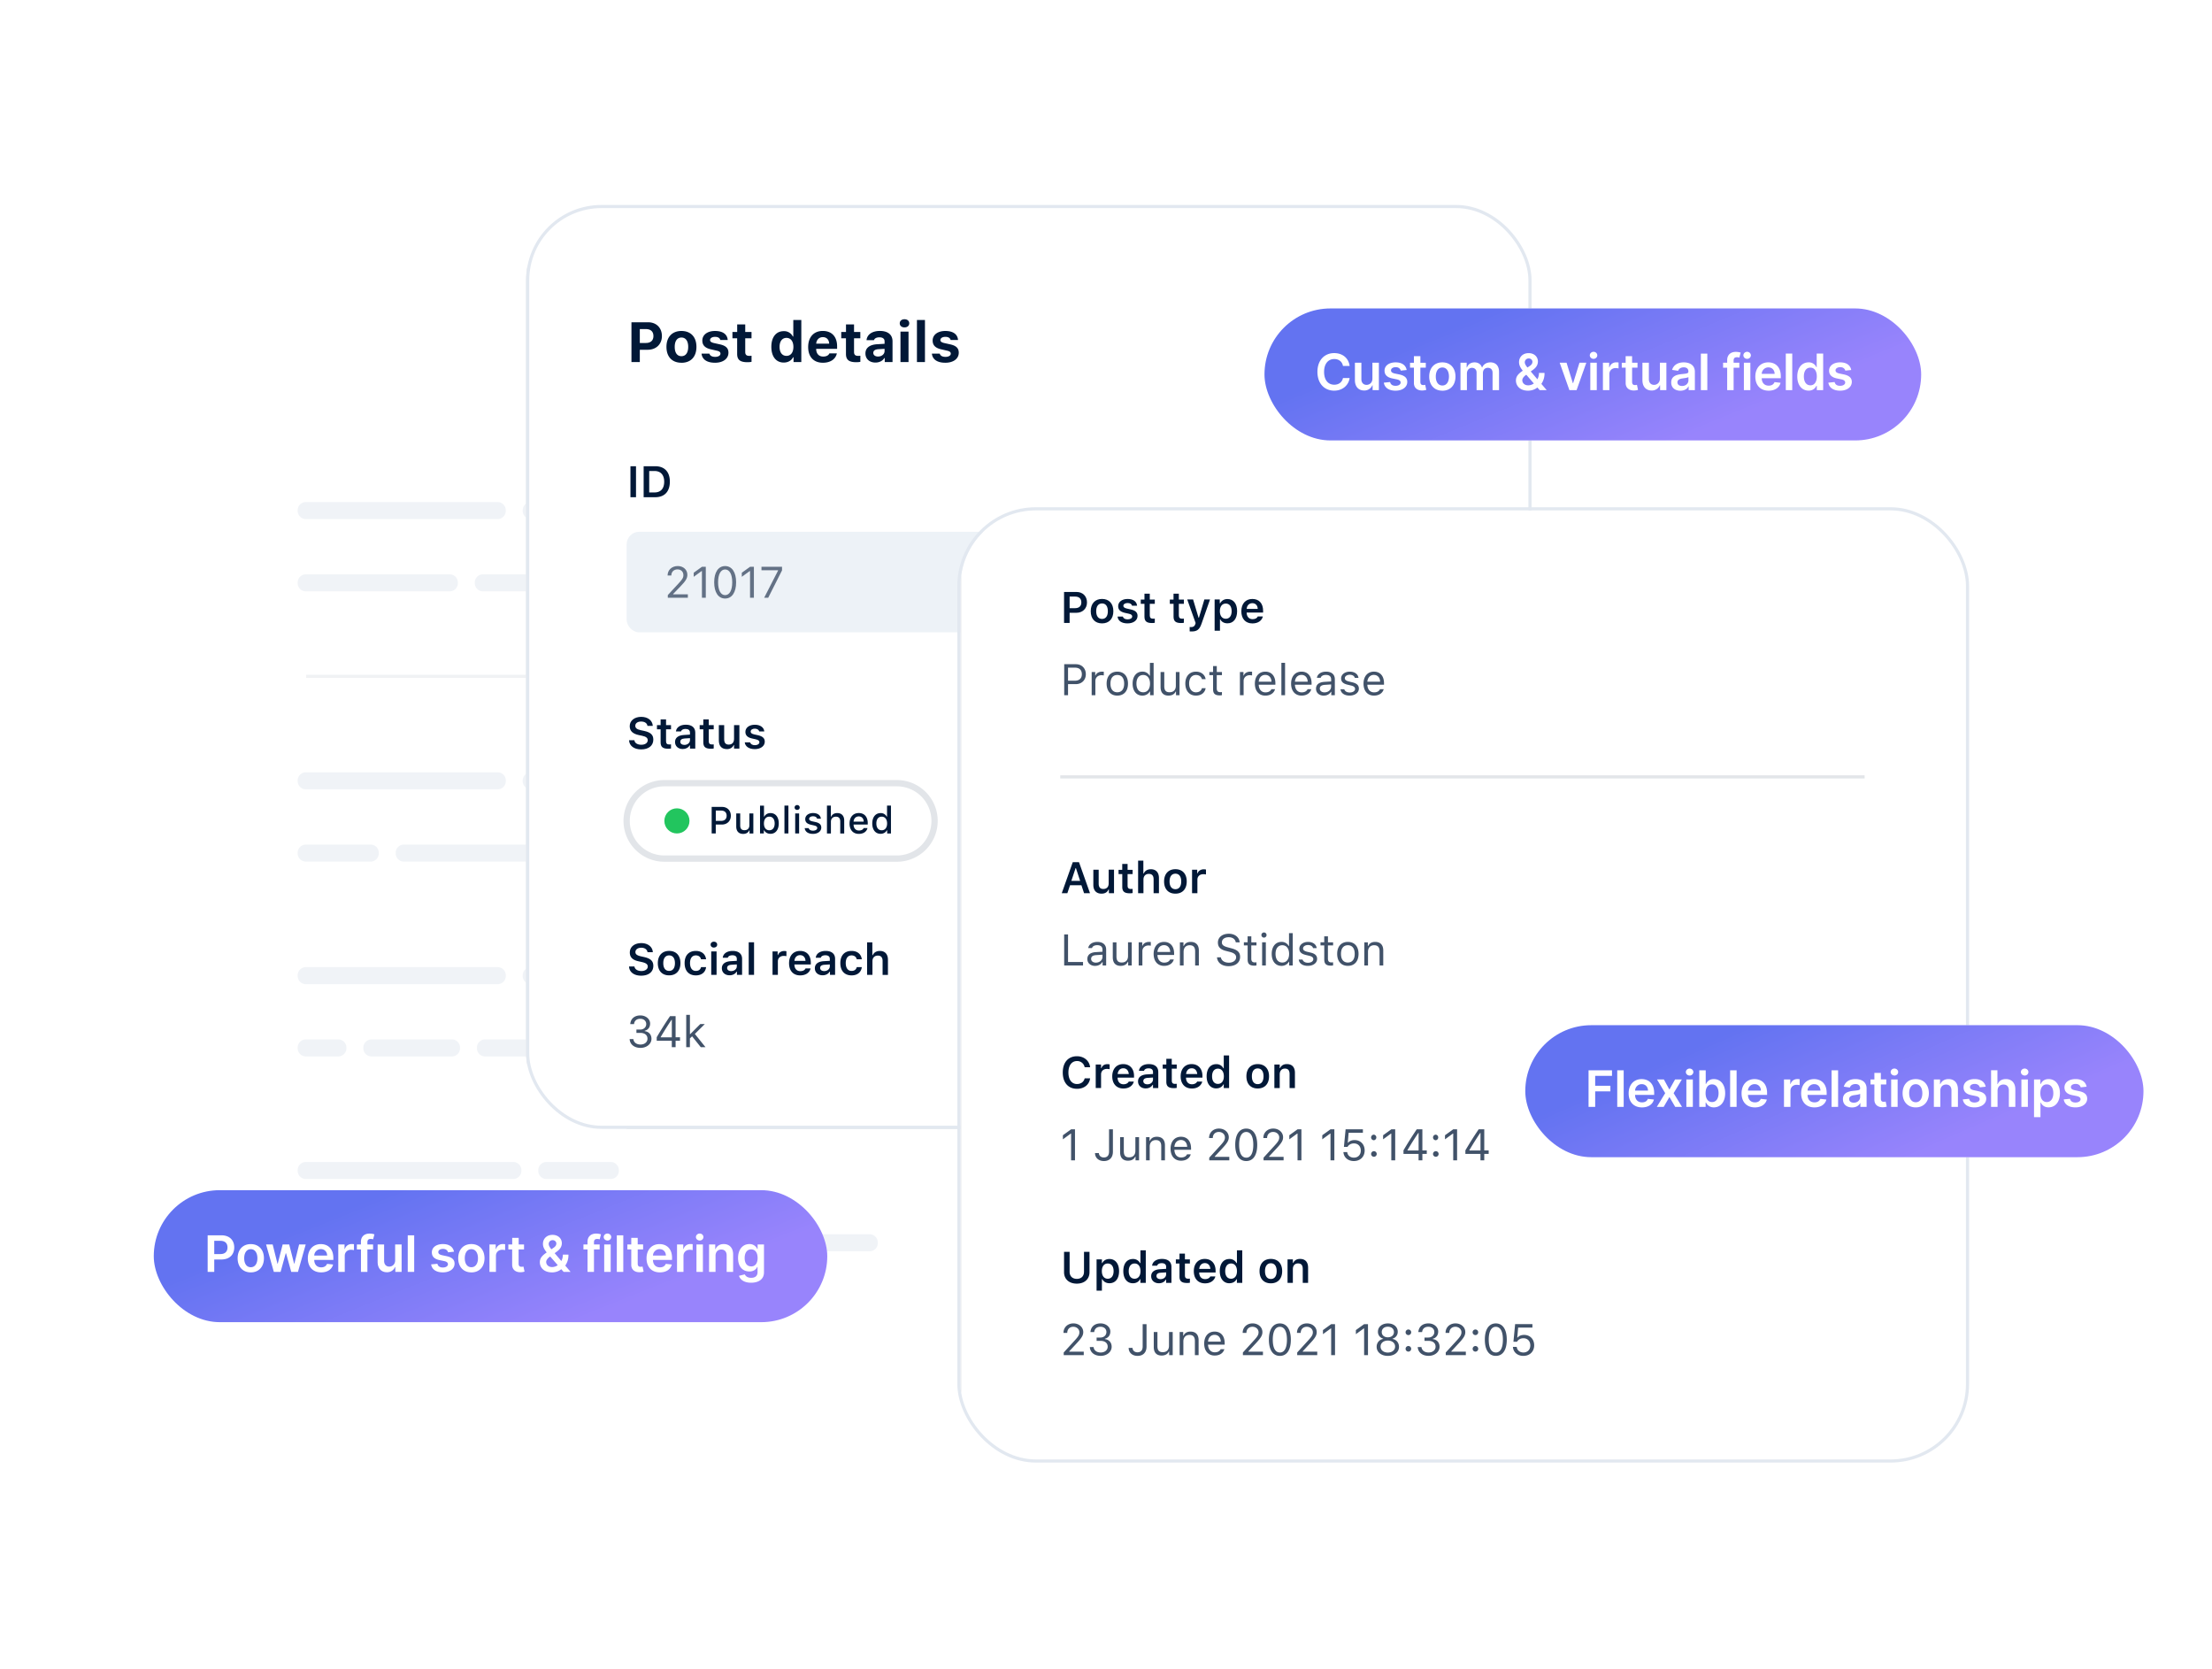 <svg viewBox="0 0 704 531" fill="none" xmlns="http://www.w3.org/2000/svg"><g opacity=".5" filter="url(#filter0_d)"><g clip-path="url(#clip0)"><rect x="65.44" y="117.22" width="320" height="294" rx="24" fill="#fff"/><path d="M94.74 147.45v.03a2.6 2.6 0 002.68 2.69h10.15a2.6 2.6 0 002.68-2.69v-.03a2.6 2.6 0 00-2.68-2.69H97.42a2.6 2.6 0 00-2.68 2.69zm10.1 0v.03a2.6 2.6 0 002.69 2.69h10.15a2.6 2.6 0 002.68-2.69v-.03a2.6 2.6 0 00-2.68-2.69h-10.16a2.6 2.6 0 00-2.68 2.69zm10.11 0v.03a2.6 2.6 0 002.68 2.69h10.15a2.6 2.6 0 002.69-2.69v-.03a2.6 2.6 0 00-2.69-2.69h-10.15a2.6 2.6 0 00-2.68 2.69zm10.1 0v.03a2.6 2.6 0 002.69 2.69h5.18a2.6 2.6 0 002.69-2.69v-.03a2.6 2.6 0 00-2.69-2.69h-5.18a2.6 2.6 0 00-2.68 2.69zm5.16 0v.03a2.6 2.6 0 002.68 2.69h10.15a2.6 2.6 0 002.68-2.69v-.03a2.6 2.6 0 00-2.68-2.69H132.9a2.6 2.6 0 00-2.68 2.69zm10.1 0v.03a2.6 2.6 0 002.69 2.69h10.15a2.6 2.6 0 002.68-2.69v-.03a2.6 2.6 0 00-2.68-2.69H143a2.6 2.6 0 00-2.68 2.69zm10.11 0v.03a2.6 2.6 0 002.69 2.69h5.18a2.6 2.6 0 002.68-2.69v-.03a2.6 2.6 0 00-2.68-2.69h-5.19a2.6 2.6 0 00-2.68 2.69zm15.95 0v.03a2.6 2.6 0 002.68 2.69h5.18a2.6 2.6 0 002.68-2.69v-.03a2.6 2.6 0 00-2.68-2.69h-5.18a2.6 2.6 0 00-2.68 2.69zm5.15 0v.03a2.6 2.6 0 002.68 2.69h10.15a2.6 2.6 0 002.68-2.69v-.03a2.6 2.6 0 00-2.68-2.69H174.2a2.6 2.6 0 00-2.68 2.69zm10.1 0v.03a2.6 2.6 0 002.69 2.69h10.15a2.6 2.6 0 002.68-2.69v-.03a2.6 2.6 0 00-2.68-2.69H184.3a2.6 2.6 0 00-2.69 2.69zm10.11 0v.03a2.6 2.6 0 002.68 2.69h10.16a2.6 2.6 0 002.68-2.69v-.03a2.6 2.6 0 00-2.68-2.69H194.4a2.6 2.6 0 00-2.68 2.69zM94.74 170.45v.03a2.6 2.6 0 002.68 2.69h10.15a2.6 2.6 0 002.68-2.69v-.03a2.6 2.6 0 00-2.68-2.69H97.42a2.6 2.6 0 00-2.68 2.69zm10.1 0v.03a2.6 2.6 0 002.69 2.69h10.15a2.6 2.6 0 002.68-2.69v-.03a2.6 2.6 0 00-2.68-2.69h-10.16a2.6 2.6 0 00-2.68 2.69zm10.11 0v.03a2.6 2.6 0 002.68 2.69h10.15a2.6 2.6 0 002.69-2.69v-.03a2.6 2.6 0 00-2.69-2.69h-10.15a2.6 2.6 0 00-2.68 2.69zm10.1 0v.03a2.6 2.6 0 002.69 2.69h5.18a2.6 2.6 0 002.69-2.69v-.03a2.6 2.6 0 00-2.69-2.69h-5.18a2.6 2.6 0 00-2.68 2.69zm5.16 0v.03a2.6 2.6 0 002.68 2.69h10.15a2.6 2.6 0 002.68-2.69v-.03a2.6 2.6 0 00-2.68-2.69H132.9a2.6 2.6 0 00-2.68 2.69zm20.9 0v.03a2.6 2.6 0 002.68 2.69h5.19a2.6 2.6 0 002.68-2.69v-.03a2.6 2.6 0 00-2.69-2.69h-5.18a2.6 2.6 0 00-2.68 2.69zm5.15 0v.03a2.6 2.6 0 002.68 2.69h5.19a2.6 2.6 0 002.68-2.69v-.03a2.6 2.6 0 00-2.69-2.69h-5.18a2.6 2.6 0 00-2.68 2.69zm5.15 0v.03a2.6 2.6 0 002.68 2.69h10.15a2.6 2.6 0 002.69-2.69v-.03a2.6 2.6 0 00-2.69-2.69H164.1a2.6 2.6 0 00-2.68 2.69zm10.1 0v.03a2.6 2.6 0 002.69 2.69h10.15a2.6 2.6 0 002.68-2.69v-.03a2.6 2.6 0 00-2.68-2.69H174.2a2.6 2.6 0 00-2.68 2.69z" fill="#E2E8F0"/><path d="M97.44 200.22h256" stroke="#E2E5E9"/><path d="M94.74 233.45v.03a2.6 2.6 0 002.68 2.69h10.15a2.6 2.6 0 002.68-2.69v-.03a2.6 2.6 0 00-2.68-2.69H97.42a2.6 2.6 0 00-2.68 2.69zm10.1 0v.03a2.6 2.6 0 002.69 2.69h5.18a2.6 2.6 0 002.68-2.69v-.03a2.6 2.6 0 00-2.68-2.69h-5.18a2.6 2.6 0 00-2.69 2.69zm5.15 0v.03a2.6 2.6 0 002.69 2.69h10.15a2.6 2.6 0 002.68-2.69v-.03a2.6 2.6 0 00-2.68-2.69h-10.16a2.6 2.6 0 00-2.68 2.69zm10.11 0v.03a2.6 2.6 0 002.68 2.69h10.16a2.6 2.6 0 002.68-2.69v-.03a2.6 2.6 0 00-2.69-2.69h-10.15a2.6 2.6 0 00-2.68 2.69zm10.1 0v.03a2.6 2.6 0 002.69 2.69h5.18a2.6 2.6 0 002.69-2.69v-.03a2.6 2.6 0 00-2.69-2.69h-5.18a2.6 2.6 0 00-2.68 2.69zm5.16 0v.03a2.6 2.6 0 002.68 2.69h10.15a2.6 2.6 0 002.69-2.69v-.03a2.6 2.6 0 00-2.69-2.69h-10.15a2.6 2.6 0 00-2.68 2.69zm10.1 0v.03a2.6 2.6 0 002.69 2.69h10.15a2.6 2.6 0 002.68-2.69v-.03a2.6 2.6 0 00-2.68-2.69h-10.15a2.6 2.6 0 00-2.68 2.69zm20.9 0v.03a2.6 2.6 0 002.69 2.69h10.15a2.6 2.6 0 002.68-2.69v-.03a2.6 2.6 0 00-2.68-2.69h-10.15a2.6 2.6 0 00-2.68 2.69zm10.11 0v.03a2.6 2.6 0 002.69 2.69h10.15a2.6 2.6 0 002.68-2.69v-.03a2.6 2.6 0 00-2.68-2.69h-10.15a2.6 2.6 0 00-2.69 2.69zM94.74 256.45v.03a2.6 2.6 0 002.68 2.69h5.18a2.6 2.6 0 002.68-2.69v-.03a2.6 2.6 0 00-2.68-2.69h-5.18a2.6 2.6 0 00-2.68 2.69zm5.15 0v.03a2.6 2.6 0 002.68 2.69h5.18a2.6 2.6 0 002.68-2.69v-.03a2.6 2.6 0 00-2.68-2.69h-5.18a2.6 2.6 0 00-2.68 2.69zm5.15 0v.03a2.6 2.6 0 002.68 2.69h10.15a2.6 2.6 0 002.68-2.69v-.03a2.6 2.6 0 00-2.68-2.69h-10.15a2.6 2.6 0 00-2.68 2.69zm20.9 0v.03a2.6 2.6 0 002.68 2.69h10.15a2.6 2.6 0 002.68-2.69v-.03a2.6 2.6 0 00-2.68-2.69h-10.15a2.6 2.6 0 00-2.68 2.69zm10.1 0v.03a2.6 2.6 0 002.69 2.69h5.18a2.6 2.6 0 002.68-2.69v-.03a2.6 2.6 0 00-2.68-2.69h-5.18a2.6 2.6 0 00-2.69 2.69zm5.16 0v.03a2.6 2.6 0 002.68 2.69h5.18a2.6 2.6 0 002.68-2.69v-.03a2.6 2.6 0 00-2.68-2.69h-5.18a2.6 2.6 0 00-2.69 2.69zm5.15 0v.03a2.6 2.6 0 002.68 2.69h10.15a2.6 2.6 0 002.68-2.69v-.03a2.6 2.6 0 00-2.68-2.69h-10.15a2.6 2.6 0 00-2.69 2.69zm10.1 0v.03a2.6 2.6 0 002.68 2.69h10.16a2.6 2.6 0 002.68-2.69v-.03a2.6 2.6 0 00-2.68-2.69h-10.16a2.6 2.6 0 00-2.68 2.69zm10.11 0v.03a2.6 2.6 0 002.68 2.69h10.15a2.6 2.6 0 002.69-2.69v-.03a2.6 2.6 0 00-2.69-2.69h-10.15a2.6 2.6 0 00-2.68 2.69zM94.74 295.45v.03a2.6 2.6 0 002.68 2.69h10.15a2.6 2.6 0 002.68-2.69v-.03a2.6 2.6 0 00-2.68-2.69H97.42a2.6 2.6 0 00-2.68 2.69zm10.1 0v.03a2.6 2.6 0 002.69 2.69h5.18a2.6 2.6 0 002.68-2.69v-.03a2.6 2.6 0 00-2.68-2.69h-5.18a2.6 2.6 0 00-2.69 2.69zm5.15 0v.03a2.6 2.6 0 002.69 2.69h10.15a2.6 2.6 0 002.68-2.69v-.03a2.6 2.6 0 00-2.68-2.69h-10.16a2.6 2.6 0 00-2.68 2.69zm10.11 0v.03a2.6 2.6 0 002.68 2.69h10.16a2.6 2.6 0 002.68-2.69v-.03a2.6 2.6 0 00-2.69-2.69h-10.15a2.6 2.6 0 00-2.68 2.69zm10.1 0v.03a2.6 2.6 0 002.69 2.69h5.18a2.6 2.6 0 002.69-2.69v-.03a2.6 2.6 0 00-2.69-2.69h-5.18a2.6 2.6 0 00-2.68 2.69zm5.16 0v.03a2.6 2.6 0 002.68 2.69h10.15a2.6 2.6 0 002.69-2.69v-.03a2.6 2.6 0 00-2.69-2.69h-10.15a2.6 2.6 0 00-2.68 2.69zm10.1 0v.03a2.6 2.6 0 002.69 2.69h10.15a2.6 2.6 0 002.68-2.69v-.03a2.6 2.6 0 00-2.68-2.69h-10.15a2.6 2.6 0 00-2.68 2.69zm20.9 0v.03a2.6 2.6 0 002.69 2.69h10.15a2.6 2.6 0 002.68-2.69v-.03a2.6 2.6 0 00-2.68-2.69h-10.15a2.6 2.6 0 00-2.68 2.69zm10.11 0v.03a2.6 2.6 0 002.69 2.69h10.15a2.6 2.6 0 002.68-2.69v-.03a2.6 2.6 0 00-2.68-2.69h-10.15a2.6 2.6 0 00-2.69 2.69zM94.74 318.45v.03a2.6 2.6 0 002.68 2.69h10.15a2.6 2.6 0 002.68-2.69v-.03a2.6 2.6 0 00-2.68-2.69H97.42a2.6 2.6 0 00-2.68 2.69zm20.9 0v.03a2.6 2.6 0 002.68 2.69h5.18a2.6 2.6 0 002.68-2.69v-.03a2.6 2.6 0 00-2.68-2.69h-5.18a2.6 2.6 0 00-2.68 2.69zm5.15 0v.03a2.6 2.6 0 002.68 2.69h10.15a2.6 2.6 0 002.68-2.69v-.03a2.6 2.6 0 00-2.68-2.69h-10.15a2.6 2.6 0 00-2.68 2.69zm10.1 0v.03a2.6 2.6 0 002.69 2.69h10.15a2.6 2.6 0 002.68-2.69v-.03a2.6 2.6 0 00-2.68-2.69h-10.15a2.6 2.6 0 00-2.69 2.69zm20.9 0v.03a2.6 2.6 0 002.69 2.69h10.15a2.6 2.6 0 002.68-2.69v-.03a2.6 2.6 0 00-2.68-2.69h-10.15a2.6 2.6 0 00-2.69 2.69zm10.11 0v.03a2.6 2.6 0 002.68 2.69h10.16a2.6 2.6 0 002.68-2.69v-.03a2.6 2.6 0 00-2.68-2.69h-10.16a2.6 2.6 0 00-2.68 2.69zm10.1 0v.03a2.6 2.6 0 002.7 2.69h10.14a2.6 2.6 0 002.69-2.69v-.03a2.6 2.6 0 00-2.69-2.69H174.7a2.6 2.6 0 00-2.68 2.69zm10.12 0v.03a2.6 2.6 0 002.68 2.69h10.15a2.6 2.6 0 002.68-2.69v-.03a2.6 2.6 0 00-2.68-2.69H184.8a2.6 2.6 0 00-2.68 2.69zm20.9 0v.03a2.6 2.6 0 002.68 2.69h10.15a2.6 2.6 0 002.68-2.69v-.03a2.6 2.6 0 00-2.68-2.69H205.7a2.6 2.6 0 00-2.68 2.69zm10.1 0v.03a2.6 2.6 0 002.69 2.69h10.15a2.6 2.6 0 002.68-2.69v-.03a2.6 2.6 0 00-2.68-2.69H215.8a2.6 2.6 0 00-2.69 2.69zm10.11 0v.03a2.6 2.6 0 002.68 2.69h5.19a2.6 2.6 0 002.68-2.69v-.03a2.6 2.6 0 00-2.68-2.69h-5.19a2.6 2.6 0 00-2.68 2.69zm5.15 0v.03a2.6 2.6 0 002.68 2.69h10.16a2.6 2.6 0 002.68-2.69v-.03a2.6 2.6 0 00-2.68-2.69h-10.16a2.6 2.6 0 00-2.68 2.69zm10.1 0v.03a2.6 2.6 0 002.7 2.69h10.14a2.6 2.6 0 002.69-2.69v-.03a2.6 2.6 0 00-2.69-2.69h-10.15a2.6 2.6 0 00-2.68 2.69zm10.12 0v.03a2.6 2.6 0 002.68 2.69h5.18a2.6 2.6 0 002.69-2.69v-.03a2.6 2.6 0 00-2.69-2.69h-5.18a2.6 2.6 0 00-2.68 2.69zm5.15 0v.03a2.6 2.6 0 002.68 2.69h10.15a2.6 2.6 0 002.68-2.69v-.03a2.6 2.6 0 00-2.68-2.69h-10.15a2.6 2.6 0 00-2.68 2.69zm10.1 0v.03a2.6 2.6 0 002.69 2.69h10.15a2.6 2.6 0 002.68-2.69v-.03a2.6 2.6 0 00-2.68-2.69h-10.15a2.6 2.6 0 00-2.69 2.69zM94.74 357.45v.03a2.6 2.6 0 002.68 2.69h10.15a2.6 2.6 0 002.68-2.69v-.03a2.6 2.6 0 00-2.68-2.69H97.42a2.6 2.6 0 00-2.68 2.69zm10.1 0v.03a2.6 2.6 0 002.69 2.69h10.15a2.6 2.6 0 002.68-2.69v-.03a2.6 2.6 0 00-2.68-2.69h-10.16a2.6 2.6 0 00-2.68 2.69zm10.11 0v.03a2.6 2.6 0 002.68 2.69h10.15a2.6 2.6 0 002.69-2.69v-.03a2.6 2.6 0 00-2.69-2.69h-10.15a2.6 2.6 0 00-2.68 2.69zm10.1 0v.03a2.6 2.6 0 002.69 2.69h10.15a2.6 2.6 0 002.68-2.69v-.03a2.6 2.6 0 00-2.68-2.69h-10.15a2.6 2.6 0 00-2.68 2.69zm10.11 0v.03a2.6 2.6 0 002.69 2.69h5.18a2.6 2.6 0 002.68-2.69v-.03a2.6 2.6 0 00-2.68-2.69h-5.18a2.6 2.6 0 00-2.69 2.69zm5.16 0v.03a2.6 2.6 0 002.68 2.69h10.15a2.6 2.6 0 002.68-2.69v-.03a2.6 2.6 0 00-2.68-2.69H143a2.6 2.6 0 00-2.68 2.69zm10.1 0v.03a2.6 2.6 0 002.69 2.69h10.15a2.6 2.6 0 002.68-2.69v-.03a2.6 2.6 0 00-2.68-2.69H153.1a2.6 2.6 0 00-2.68 2.69zm20.9 0v.03a2.6 2.6 0 002.69 2.69h10.15a2.6 2.6 0 002.68-2.69v-.03a2.6 2.6 0 00-2.68-2.69H174a2.6 2.6 0 00-2.68 2.69zm10.11 0v.03a2.6 2.6 0 002.68 2.69h10.15a2.6 2.6 0 002.69-2.69v-.03a2.6 2.6 0 00-2.69-2.69h-10.15a2.6 2.6 0 00-2.68 2.69zM94.74 380.45v.03a2.6 2.6 0 002.68 2.69h10.15a2.6 2.6 0 002.68-2.69v-.03a2.6 2.6 0 00-2.68-2.69H97.42a2.6 2.6 0 00-2.68 2.69zm20.9 0v.03a2.6 2.6 0 002.68 2.69h5.18a2.6 2.6 0 002.68-2.69v-.03a2.6 2.6 0 00-2.68-2.69h-5.18a2.6 2.6 0 00-2.68 2.69zm5.15 0v.03a2.6 2.6 0 002.68 2.69h10.15a2.6 2.6 0 002.68-2.69v-.03a2.6 2.6 0 00-2.68-2.69h-10.15a2.6 2.6 0 00-2.68 2.69zm10.1 0v.03a2.6 2.6 0 002.69 2.69h10.15a2.6 2.6 0 002.68-2.69v-.03a2.6 2.6 0 00-2.68-2.69h-10.15a2.6 2.6 0 00-2.69 2.69zm20.9 0v.03a2.6 2.6 0 002.69 2.69h10.15a2.6 2.6 0 002.68-2.69v-.03a2.6 2.6 0 00-2.68-2.69h-10.15a2.6 2.6 0 00-2.69 2.69zm10.11 0v.03a2.6 2.6 0 002.68 2.69h10.16a2.6 2.6 0 002.68-2.69v-.03a2.6 2.6 0 00-2.68-2.69h-10.16a2.6 2.6 0 00-2.68 2.69zm10.1 0v.03a2.6 2.6 0 002.7 2.69h10.14a2.6 2.6 0 002.69-2.69v-.03a2.6 2.6 0 00-2.69-2.69H174.7a2.6 2.6 0 00-2.68 2.69zm10.12 0v.03a2.6 2.6 0 002.68 2.69h10.15a2.6 2.6 0 002.68-2.69v-.03a2.6 2.6 0 00-2.68-2.69H184.8a2.6 2.6 0 00-2.68 2.69zm20.9 0v.03a2.6 2.6 0 002.68 2.69h10.15a2.6 2.6 0 002.68-2.69v-.03a2.6 2.6 0 00-2.68-2.69H205.7a2.6 2.6 0 00-2.68 2.69zm10.1 0v.03a2.6 2.6 0 002.69 2.69h10.15a2.6 2.6 0 002.68-2.69v-.03a2.6 2.6 0 00-2.68-2.69H215.8a2.6 2.6 0 00-2.69 2.69zm10.11 0v.03a2.6 2.6 0 002.68 2.69h5.19a2.6 2.6 0 002.68-2.69v-.03a2.6 2.6 0 00-2.68-2.69h-5.19a2.6 2.6 0 00-2.68 2.69zm5.15 0v.03a2.6 2.6 0 002.68 2.69h10.16a2.6 2.6 0 002.68-2.69v-.03a2.6 2.6 0 00-2.68-2.69h-10.16a2.6 2.6 0 00-2.68 2.69zm10.1 0v.03a2.6 2.6 0 002.7 2.69h10.14a2.6 2.6 0 002.69-2.69v-.03a2.6 2.6 0 00-2.69-2.69h-10.15a2.6 2.6 0 00-2.68 2.69zm10.12 0v.03a2.6 2.6 0 002.68 2.69h5.18a2.6 2.6 0 002.69-2.69v-.03a2.6 2.6 0 00-2.69-2.69h-5.18a2.6 2.6 0 00-2.68 2.69zm5.15 0v.03a2.6 2.6 0 002.68 2.69h10.15a2.6 2.6 0 002.68-2.69v-.03a2.6 2.6 0 00-2.68-2.69h-10.15a2.6 2.6 0 00-2.68 2.69zm10.1 0v.03a2.6 2.6 0 002.69 2.69h10.15a2.6 2.6 0 002.68-2.69v-.03a2.6 2.6 0 00-2.68-2.69h-10.15a2.6 2.6 0 00-2.69 2.69z" fill="#E2E8F0"/></g></g><g filter="url(#filter1_d)"><g clip-path="url(#clip1)"><rect x="167.44" y="50.22" width="320" height="294" rx="24" fill="#fff"/><path d="M200.97 87.54v12.68h2.66V96.3h2.5c2.68 0 4.53-1.75 4.53-4.36 0-2.64-1.78-4.39-4.4-4.39h-5.29zm2.66 2.18h1.93c1.53 0 2.4.78 2.4 2.22 0 1.42-.89 2.2-2.4 2.2h-1.93v-4.42zm13.25 10.72c2.98 0 4.77-1.9 4.77-5.07 0-3.14-1.81-5.05-4.77-5.05-2.95 0-4.77 1.92-4.77 5.05 0 3.18 1.8 5.06 4.77 5.06zm0-2.1c-1.37 0-2.14-1.08-2.14-2.97 0-1.86.78-2.96 2.14-2.96s2.15 1.1 2.15 2.96c0 1.88-.79 2.97-2.15 2.97zm6.65-4.96c0 1.5.91 2.39 2.8 2.8l1.75.4c.85.18 1.22.47 1.22.95 0 .62-.69 1.03-1.68 1.03-1.02 0-1.64-.37-1.84-1.03h-2.5c.19 1.86 1.73 2.9 4.29 2.9 2.54 0 4.27-1.26 4.27-3.2 0-1.44-.84-2.23-2.72-2.65l-1.82-.4c-.9-.2-1.31-.49-1.31-.96 0-.62.67-1.03 1.59-1.03.95 0 1.54.39 1.67 1.01h2.36c-.14-1.85-1.59-2.88-4.05-2.88-2.42 0-4.03 1.22-4.03 3.06zm11.09-5.15v2.4h-1.51v2.01h1.5v4.97c0 1.89.94 2.65 3.3 2.65.49 0 .96-.05 1.28-.12V98.2a6.2 6.2 0 01-.76.04c-.87 0-1.25-.39-1.25-1.23v-4.36h2v-2.01h-2v-2.4h-2.56zm14.82 12.14c1.34 0 2.44-.62 2.96-1.67h.16v1.52h2.47V86.83h-2.55v5.25h-.15a3.06 3.06 0 00-2.9-1.7c-2.43 0-3.94 1.9-3.94 4.98 0 3.1 1.5 5.01 3.95 5.01zm.87-7.85c1.36 0 2.2 1.1 2.2 2.86 0 1.78-.83 2.86-2.2 2.86s-2.2-1.07-2.2-2.87c0-1.77.83-2.85 2.2-2.85zm11.57-.24c1.2 0 1.97.8 2.02 2.08h-4.13c.09-1.25.93-2.08 2.11-2.08zm2.08 5.18c-.28.65-.97 1-1.98 1-1.34 0-2.18-.89-2.22-2.33V96h6.66v-.79c0-3.07-1.7-4.9-4.55-4.9-2.88 0-4.66 1.96-4.66 5.12 0 3.14 1.75 5 4.7 5 2.37 0 4.04-1.14 4.43-2.97h-2.38zm5.29-9.23v2.4h-1.51v2.01h1.5v4.97c0 1.89.94 2.65 3.3 2.65.49 0 .96-.05 1.28-.12V98.2a6.2 6.2 0 01-.76.04c-.87 0-1.25-.39-1.25-1.23v-4.36h2v-2.01h-2v-2.4h-2.56zm10.2 10.22c-.89 0-1.51-.44-1.51-1.16 0-.7.54-1.1 1.63-1.17l1.96-.12v.7c0 1-.9 1.75-2.08 1.75zm-.84 1.92c1.25 0 2.3-.52 2.81-1.41h.16v1.26h2.48v-6.61c0-2.08-1.45-3.3-4.02-3.3-2.44 0-4.08 1.13-4.25 2.93h2.36c.21-.58.83-.9 1.75-.9 1.05 0 1.63.46 1.63 1.27v.79l-2.34.14c-2.41.14-3.75 1.16-3.75 2.92 0 1.77 1.3 2.91 3.17 2.91zm7.98-.15h2.56v-9.69h-2.56v9.7zm1.28-11.04c.92 0 1.51-.54 1.51-1.3s-.6-1.29-1.5-1.29c-.93 0-1.52.53-1.52 1.3 0 .75.59 1.29 1.51 1.29zm3.96 11.04h2.55V86.83h-2.55v13.4zm5-6.84c0 1.5.91 2.39 2.8 2.8l1.75.4c.85.18 1.22.47 1.22.95 0 .62-.68 1.03-1.68 1.03-1.02 0-1.64-.37-1.83-1.03h-2.5c.18 1.86 1.72 2.9 4.28 2.9 2.54 0 4.27-1.26 4.27-3.2 0-1.44-.84-2.23-2.72-2.65l-1.82-.4c-.9-.2-1.31-.49-1.31-.96 0-.62.67-1.03 1.59-1.03.95 0 1.54.39 1.67 1.01h2.36c-.14-1.85-1.59-2.88-4.05-2.88-2.42 0-4.03 1.22-4.03 3.06zM202.42 143.22v-9.86h-1.77v9.86h1.77zm2.43-9.86v9.86h3.7c2.95 0 4.64-1.8 4.64-4.97 0-3.1-1.71-4.89-4.64-4.89h-3.7zm1.76 1.52h1.7c1.94 0 3.08 1.24 3.08 3.4 0 2.2-1.11 3.42-3.07 3.42h-1.7v-6.81z" fill="#011837"/><rect x="199.94" y="154.72" width="215" height="31" rx="3.5" fill="#EDF2F7"/><path opacity=".8" d="M212.54 175.22h6.38v-1.1h-4.67V174l2.24-2.32c1.78-1.84 2.27-2.66 2.27-3.79v-.01c0-1.6-1.32-2.76-3.04-2.76-1.9 0-3.25 1.26-3.25 3l.01.01h1.18c0-1.17.79-1.94 1.97-1.94 1.16 0 1.87.78 1.87 1.82v.01c0 .86-.37 1.38-1.63 2.74l-3.33 3.6v.85zm10.86 0h1.23v-9.86h-1.22l-2.63 1.89v1.3l2.5-1.82h.12v8.5zm7.38.24c2.18 0 3.5-2 3.5-5.16v-.02c0-3.17-1.32-5.15-3.5-5.15-2.18 0-3.48 1.98-3.48 5.15v.02c0 3.17 1.3 5.16 3.48 5.16zm0-1.08c-1.41 0-2.24-1.57-2.24-4.08v-.02c0-2.51.83-4.07 2.24-4.07 1.42 0 2.26 1.56 2.26 4.07v.02c0 2.51-.84 4.08-2.26 4.08zm7.93.84h1.23v-9.86h-1.22l-2.63 1.89v1.3l2.51-1.82h.11v8.5zm4.5 0h1.28l4.4-8.72v-1.14h-6.54v1.1h5.28v.1l-4.43 8.66z" fill="#415269"/><rect x="199.94" y="154.72" width="215" height="31" rx="3.5" stroke="#EDF2F7"/><path d="M423.44 170.22a16 16 0 0132 0 16 16 0 11-32 0z" fill="#E6EEFF"/><g clip-path="url(#clip2)"><path fill-rule="evenodd" clip-rule="evenodd" d="M437.44 162.9c-.74 0-1.34.59-1.34 1.32h-.66a2 2 0 00-2 2v9.34a2 2 0 002 2h8a2 2 0 002-2v-9.34a2 2 0 00-2-2h-.67c0-.73-.6-1.33-1.33-1.33h-4zm5.33 2.66c0 .73-.6 1.33-1.33 1.33h-4c-.74 0-1.34-.6-1.34-1.33h-.66a.67.67 0 00-.67.66v9.34a.67.67 0 00.67.66h8a.67.67 0 00.66-.66v-9.34a.67.67 0 00-.66-.66h-.67zm-5.33-.67v.67h4v-1.34h-4v.67z" fill="#1A69FF"/></g><path d="M204.08 223.47c2.36 0 3.85-1.2 3.85-3.12v-.01c0-1.5-.87-2.32-2.95-2.76l-1.06-.23c-1.23-.26-1.73-.7-1.73-1.4 0-.84.78-1.35 1.87-1.35 1.13 0 1.86.54 1.99 1.3l.01.09h1.69v-.1c-.13-1.58-1.5-2.78-3.68-2.78-2.13 0-3.65 1.2-3.65 2.96 0 1.47.88 2.42 2.9 2.84l1.05.22c1.27.27 1.78.7 1.78 1.41v.01c0 .85-.83 1.44-2.02 1.44-1.25 0-2.13-.55-2.21-1.38l-.01-.07h-1.7v.1c.12 1.7 1.58 2.83 3.87 2.83zm8.59-.21c.33 0 .64-.03.89-.08v-1.3l-.58.02c-.7 0-1-.32-1-1.06v-3.77h1.58v-1.32h-1.58v-1.83h-1.73v1.83h-1.16v1.32h1.16v4.17c0 1.44.7 2.02 2.42 2.02zm4.62.09c.99 0 1.78-.43 2.19-1.15h.12v1.02h1.68v-5.1c0-1.58-1.08-2.51-3-2.51-1.78 0-2.99.83-3.15 2.1v.05h1.6v-.02c.18-.5.68-.78 1.46-.78.92 0 1.4.41 1.4 1.16v.64l-1.92.12c-1.81.1-2.83.89-2.83 2.22v.01c0 1.36 1.03 2.24 2.45 2.24zm-.77-2.32v-.01c0-.62.44-.97 1.4-1.03l1.68-.1v.6c0 .88-.76 1.55-1.79 1.55-.75 0-1.3-.37-1.3-1.01zm9.74 2.23c.33 0 .64-.03.89-.08v-1.3l-.58.02c-.7 0-1-.32-1-1.06v-3.77h1.58v-1.32h-1.58v-1.83h-1.73v1.83h-1.16v1.32h1.16v4.17c0 1.44.7 2.02 2.42 2.02zm5.06.12c1.08 0 1.84-.49 2.19-1.29h.11v1.13h1.7v-7.47h-1.7v4.36c0 1.12-.59 1.83-1.69 1.83-1.02 0-1.45-.59-1.45-1.74v-4.45h-1.7v4.84c0 1.77.86 2.78 2.54 2.78zm8.9 0c1.84 0 3.18-.95 3.18-2.38V221c0-1.09-.7-1.71-2.16-2.04l-1.2-.26c-.81-.19-1.13-.46-1.13-.9 0-.56.55-.93 1.3-.93.8 0 1.3.38 1.42.85l.01.03h1.6v-.02c-.1-1.2-1.2-2.11-3.01-2.11-1.77 0-3 .93-3 2.28 0 1.1.68 1.77 2.1 2.09l1.21.27c.82.19 1.15.47 1.15.91v.01c0 .56-.59.95-1.44.95-.84 0-1.34-.37-1.52-.88v-.02h-1.7v.02c.15 1.26 1.3 2.13 3.2 2.13z" fill="#011837"/><path d="M199.44 246.22a12 12 0 0112-12h74a12 12 0 110 24h-74a12 12 0 01-12-12z" fill="#fff"/><circle cx="215.44" cy="246.22" r="4" fill="#22C55E"/><path d="M226.5 241.77v8.45h1.3v-2.84h1.97c1.65 0 2.83-1.14 2.83-2.8 0-1.67-1.14-2.81-2.8-2.81h-3.3zm1.3 1.16h1.66c1.16 0 1.8.59 1.8 1.66 0 1.05-.67 1.63-1.8 1.63h-1.65v-3.29zm11.96.91h-1.26v3.74c0 1-.56 1.6-1.57 1.6-.93 0-1.35-.5-1.35-1.52v-3.82h-1.26V248c0 1.5.79 2.36 2.2 2.36.97 0 1.62-.41 1.93-1.14h.1v1.01h1.21v-6.38zm5.45 6.49c1.61 0 2.64-1.28 2.64-3.3 0-2.03-1.02-3.3-2.64-3.3-.87 0-1.62.43-1.96 1.13h-.1v-3.5h-1.26v8.86h1.21v-1h.1c.38.7 1.12 1.11 2.01 1.11zm-.36-5.46c1.06 0 1.7.82 1.7 2.16 0 1.35-.64 2.17-1.7 2.17s-1.72-.83-1.72-2.16c0-1.34.66-2.17 1.72-2.17zm4.81 5.35h1.26v-8.87h-1.26v8.87zm3.42 0h1.25v-6.38h-1.25v6.38zm.63-7.5c.47 0 .81-.33.81-.76 0-.44-.34-.78-.81-.78-.47 0-.82.34-.82.78 0 .43.35.76.82.76zm2.57 2.93c0 .95.56 1.5 1.77 1.78l1.12.26c.63.15.93.4.93.78 0 .5-.55.86-1.34.86-.76 0-1.23-.3-1.39-.8h-1.26c.12 1.13 1.1 1.82 2.62 1.82 1.53 0 2.65-.8 2.65-2 0-.94-.57-1.47-1.78-1.75l-1.07-.24c-.69-.16-1.01-.4-1.01-.78 0-.5.53-.83 1.24-.83s1.17.3 1.29.76h1.2c-.12-1.12-1.06-1.79-2.5-1.79s-2.47.8-2.47 1.93zm6.91 4.57h1.26v-3.72c0-.97.58-1.62 1.6-1.62.9 0 1.37.52 1.37 1.54v3.8h1.26v-4.12c0-1.51-.84-2.37-2.2-2.37-.96 0-1.63.42-1.94 1.14h-.1v-3.52h-1.25v8.87zm10.13-5.43c.93 0 1.54.65 1.57 1.66h-3.23c.07-1 .72-1.66 1.66-1.66zm1.56 3.71c-.23.5-.75.78-1.52.78-1 0-1.66-.71-1.7-1.83v-.07h4.51v-.44c0-2-1.07-3.22-2.85-3.22-1.8 0-2.94 1.3-2.94 3.34 0 2.03 1.12 3.29 2.95 3.29 1.46 0 2.48-.7 2.76-1.85h-1.2zm5.37 1.83c.88 0 1.63-.42 2-1.11h.1v1h1.21v-8.87h-1.25v3.5h-.1a2.1 2.1 0 00-1.96-1.11c-1.6 0-2.64 1.28-2.64 3.3 0 2.01 1.02 3.29 2.64 3.29zm.36-5.46c1.06 0 1.72.84 1.72 2.17s-.66 2.16-1.72 2.16-1.7-.81-1.7-2.17c0-1.34.64-2.16 1.7-2.16z" fill="#011837"/><path d="M211.44 235.22h74v-2h-74v2zm74 22h-74v2h74v-2zm-74 0a11 11 0 01-11-11h-2a13 13 0 0013 13v-2zm85-11a11 11 0 01-11 11v2a13 13 0 0013-13h-2zm-11-11a11 11 0 0111 11h2a13 13 0 00-13-13v2zm-74-2a13 13 0 00-13 13h2a11 11 0 0111-11v-2z" fill="#E2E5E9"/><path d="M200.2 292.55c.09 1.79 1.59 2.92 3.85 2.92 2.4 0 3.88-1.2 3.88-3.12 0-1.5-.84-2.33-2.85-2.79l-1.13-.25c-1.23-.29-1.72-.68-1.72-1.34 0-.84.75-1.39 1.88-1.39 1.08 0 1.85.55 1.97 1.42h1.69c-.08-1.7-1.58-2.89-3.65-2.89-2.21 0-3.67 1.2-3.67 2.99 0 1.46.84 2.35 2.63 2.76l1.28.29c1.26.3 1.8.71 1.8 1.42 0 .83-.84 1.42-2 1.42-1.25 0-2.13-.56-2.24-1.44h-1.72zm12.76 2.82c2.23 0 3.6-1.46 3.6-3.88 0-2.43-1.37-3.9-3.6-3.9-2.22 0-3.6 1.48-3.6 3.9s1.35 3.88 3.6 3.88zm0-1.42c-1.19 0-1.86-.9-1.86-2.46s.67-2.47 1.86-2.47c1.17 0 1.85.9 1.85 2.47 0 1.56-.67 2.46-1.85 2.46zm11.76-3.69c-.18-1.57-1.34-2.66-3.26-2.66-2.25 0-3.57 1.44-3.57 3.86 0 2.47 1.33 3.92 3.58 3.92 1.9 0 3.07-1.06 3.25-2.62h-1.61c-.18.78-.77 1.2-1.65 1.2-1.15 0-1.85-.92-1.85-2.5 0-1.55.69-2.44 1.85-2.44.93 0 1.5.52 1.65 1.24h1.61zm1.64 4.96h1.7v-7.47h-1.7v7.47zm.84-8.7c.63 0 1.05-.39 1.05-.93s-.43-.93-1.05-.93c-.61 0-1.04.4-1.04.93 0 .54.43.94 1.04.94zm5.51 7.5c-.75 0-1.29-.38-1.29-1.01 0-.6.45-.95 1.4-1.01l1.68-.11v.6c0 .86-.76 1.52-1.79 1.52zm-.5 1.33c.98 0 1.8-.43 2.22-1.15h.11v1.02h1.64v-5.1c0-1.59-1.08-2.52-3-2.52-1.78 0-3.02.84-3.15 2.16h1.6c.15-.51.69-.78 1.47-.78.91 0 1.4.4 1.4 1.14v.63l-1.92.11c-1.82.11-2.84.9-2.84 2.25 0 1.36 1.03 2.24 2.47 2.24zm6.08-.13h1.7v-10.37h-1.7v10.37zm7.58 0h1.7v-4.32c0-1.04.76-1.72 1.86-1.72.28 0 .73.04.86.09v-1.57a2.91 2.91 0 00-.7-.08c-.96 0-1.77.55-1.97 1.29h-.12v-1.16h-1.63v7.47zm8.77-6.28c1.01 0 1.68.71 1.72 1.82h-3.52c.07-1.1.78-1.82 1.8-1.82zm1.73 4.23c-.24.55-.83.86-1.67.86-1.11 0-1.83-.78-1.87-2.02v-.1h5.22v-.54c0-2.36-1.28-3.77-3.4-3.77-2.17 0-3.52 1.5-3.52 3.91 0 2.4 1.33 3.87 3.53 3.87 1.76 0 3-.85 3.32-2.21h-1.6zm5.94.84c-.75 0-1.29-.37-1.29-1 0-.6.44-.95 1.4-1.01l1.68-.11v.6c0 .86-.76 1.52-1.79 1.52zm-.5 1.34c.98 0 1.8-.43 2.22-1.15h.12v1.02h1.63v-5.1c0-1.59-1.08-2.52-3-2.52-1.78 0-3.02.84-3.15 2.16h1.6c.15-.51.69-.78 1.46-.78.92 0 1.41.4 1.41 1.14v.63l-1.92.11c-1.82.11-2.84.9-2.84 2.25 0 1.36 1.03 2.24 2.47 2.24zm12.47-5.09c-.18-1.57-1.34-2.66-3.26-2.66-2.25 0-3.57 1.44-3.57 3.86 0 2.47 1.33 3.92 3.58 3.92 1.9 0 3.07-1.06 3.25-2.62h-1.61c-.18.78-.77 1.2-1.65 1.2-1.15 0-1.85-.92-1.85-2.5 0-1.55.69-2.44 1.85-2.44.93 0 1.5.52 1.65 1.24h1.61zm1.7 4.96h1.69v-4.34c0-1.07.62-1.8 1.73-1.8.99 0 1.5.59 1.5 1.72v4.42h1.7v-4.82c0-1.78-.97-2.8-2.57-2.8-1.11 0-1.91.51-2.27 1.36h-.12v-4.1h-1.67v10.36z" fill="#011837"/><path d="M202.55 313.68h1.25c1.4 0 2.27.71 2.27 1.85 0 1.08-.92 1.85-2.22 1.85-1.27 0-2.16-.67-2.27-1.73h-1.19c.1 1.7 1.47 2.8 3.48 2.8 1.94 0 3.47-1.26 3.47-2.88 0-1.35-.82-2.28-2.16-2.45V313c1.08-.26 1.73-1.12 1.73-2.3 0-1.43-1.37-2.58-3.1-2.58-1.87 0-3.1 1.05-3.22 2.76h1.2c.1-1.06.84-1.69 1.98-1.69 1.13 0 1.9.67 1.9 1.68 0 1.02-.8 1.75-1.92 1.75h-1.2v1.05zm11.27 4.55h1.2v-2.05h1.4v-1.1h-1.4v-6.72h-1.78a118.32 118.32 0 00-4.23 6.7v1.12h4.8v2.05zm-3.55-3.23c1.18-2 2.46-4.03 3.47-5.5h.08v5.59h-3.55V315zm9.41-.93h-.1v-6.14h-1.18v10.3h1.17v-2.8l.7-.66 2.77 3.46h1.5l-3.39-4.22 3.17-3.15h-1.44l-3.2 3.21z" fill="#415269"/><path d="M199.44 344.23h256M167.44 50.22v1330" stroke="#E2E5E9"/></g><rect x="167.94" y="50.72" width="319" height="293" rx="23.5" stroke="#E2E8F0"/></g><g filter="url(#filter2_d)"><g clip-path="url(#clip3)"><rect x="305.69" y="147.41" width="320" height="302" rx="24" fill="#fff"/><path d="M338.65 173.36v9.86h1.77V180h2.13c2 0 3.4-1.34 3.4-3.3 0-1.98-1.35-3.33-3.32-3.33h-3.98zm1.77 1.48h1.75c1.27 0 1.98.65 1.98 1.86 0 1.17-.73 1.83-2 1.83h-1.73v-3.7zm10.32 8.53c2.23 0 3.6-1.46 3.6-3.88 0-2.43-1.37-3.9-3.6-3.9-2.22 0-3.6 1.48-3.6 3.9s1.36 3.88 3.6 3.88zm0-1.42c-1.19 0-1.86-.9-1.86-2.46s.68-2.47 1.86-2.47c1.17 0 1.85.9 1.85 2.47 0 1.56-.67 2.46-1.85 2.46zm5.13-4.06c0 1.12.68 1.79 2.11 2.12l1.33.3c.71.16 1.03.43 1.03.85 0 .55-.6.93-1.45.93-.84 0-1.37-.33-1.53-.88h-1.68c.13 1.36 1.3 2.16 3.17 2.16 1.87 0 3.19-.95 3.19-2.39 0-1.1-.67-1.71-2.1-2.03l-1.31-.3c-.75-.18-1.11-.44-1.11-.86 0-.54.58-.9 1.35-.9.8 0 1.3.33 1.42.85h1.6c-.13-1.36-1.25-2.14-3.02-2.14s-3 .93-3 2.29zm8.37-3.98v1.88h-1.18v1.36h1.18v4.08c0 1.45.68 2.03 2.4 2.03.33 0 .64-.03.89-.08v-1.33c-.2.02-.34.03-.58.03-.7 0-1.02-.32-1.02-1.06v-3.67h1.6v-1.36h-1.6v-1.88h-1.7zm9.25 0v1.88h-1.18v1.36h1.19v4.08c0 1.45.68 2.03 2.4 2.03.32 0 .64-.03.88-.08v-1.33c-.2.02-.33.03-.57.03-.71 0-1.03-.32-1.03-1.06v-3.67h1.6v-1.36h-1.6v-1.88h-1.69zm5.8 12.03c1.68 0 2.48-.62 3.12-2.48l2.7-7.71h-1.8l-1.74 5.83h-.11l-1.75-5.83h-1.86l2.67 7.5-.09.34c-.22.69-.62.96-1.34.96-.11 0-.37 0-.46-.03v1.4l.67.02zm11.36-10.32c-1.03 0-1.9.52-2.33 1.36h-.11v-1.23h-1.64v9.96h1.7v-3.62h.11c.39.8 1.21 1.26 2.29 1.26 1.88 0 3.06-1.48 3.06-3.86 0-2.4-1.19-3.87-3.08-3.87zm-.54 6.28c-1.15 0-1.87-.92-1.88-2.41.01-1.5.73-2.43 1.89-2.43s1.87.91 1.87 2.43c0 1.5-.7 2.41-1.88 2.41zm8.46-4.96c1.02 0 1.69.71 1.72 1.82h-3.52c.08-1.1.79-1.82 1.8-1.82zm1.74 4.23c-.25.55-.83.86-1.67.86-1.12 0-1.83-.78-1.88-2.03v-.08H402v-.55c0-2.36-1.28-3.77-3.41-3.77-2.17 0-3.52 1.5-3.52 3.91 0 2.4 1.33 3.87 3.53 3.87 1.76 0 3-.85 3.32-2.21h-1.6z" fill="#011837"/><path d="M338.7 196.36v9.86h1.22v-3.52h2.48c1.86 0 3.18-1.3 3.18-3.15 0-1.88-1.3-3.19-3.16-3.19h-3.73zm1.22 1.1h2.18c1.43 0 2.21.74 2.21 2.1 0 1.3-.81 2.05-2.21 2.05h-2.18v-4.16zm7.52 8.76h1.18v-4.56c0-1.04.81-1.8 1.93-1.8.24 0 .66.05.75.08v-1.18c-.15-.02-.4-.03-.58-.03-.98 0-1.83.5-2.05 1.22h-.1v-1.1h-1.13v7.38zm8.16.13c2.1 0 3.4-1.44 3.4-3.81s-1.3-3.81-3.4-3.81c-2.1 0-3.4 1.44-3.4 3.81s1.3 3.81 3.4 3.81zm0-1.06c-1.4 0-2.18-1-2.18-2.75s.78-2.75 2.18-2.75c1.4 0 2.18 1 2.18 2.75 0 1.74-.79 2.75-2.18 2.75zm7.97 1.06c1.02 0 1.9-.48 2.36-1.3h.1v1.17h1.13v-10.29h-1.18v4.09h-.1a2.52 2.52 0 00-2.31-1.3c-1.87 0-3.1 1.5-3.1 3.82s1.21 3.81 3.1 3.81zm.27-6.56c1.34 0 2.17 1.06 2.17 2.75 0 1.7-.83 2.75-2.17 2.75-1.34 0-2.15-1.03-2.15-2.75s.81-2.75 2.15-2.75zm11.56-.94h-1.17v4.37c0 1.29-.72 2.06-2.01 2.06-1.18 0-1.67-.61-1.67-1.94v-4.49h-1.18v4.78c0 1.74.86 2.72 2.52 2.72 1.13 0 1.91-.46 2.28-1.28h.11v1.16h1.12v-7.38zm8.31 2.26c-.2-1.31-1.3-2.38-3.08-2.38-2.07 0-3.38 1.49-3.38 3.78 0 2.35 1.32 3.84 3.38 3.84 1.77 0 2.87-1 3.08-2.35h-1.19c-.21.84-.9 1.3-1.9 1.3-1.3 0-2.16-1.09-2.16-2.79 0-1.66.84-2.72 2.17-2.72 1.05 0 1.7.59 1.9 1.32h1.19zm2.37-4.16v1.9h-1.19v.99h1.19v4.47c0 1.4.6 1.97 2.13 1.97.23 0 .45-.03.69-.07v-.99a5.1 5.1 0 01-.55.03c-.77 0-1.1-.37-1.1-1.24v-4.17h1.65v-.99h-1.64v-1.9h-1.18zm8.55 9.28h1.17v-4.57c0-1.04.81-1.8 1.94-1.8.23 0 .65.05.75.08v-1.18c-.15-.02-.4-.03-.6-.03-.97 0-1.82.5-2.03 1.22h-.11v-1.1h-1.13v7.38zm8.06-6.47c1.17 0 1.95.87 1.98 2.17h-4.06c.08-1.3.9-2.17 2.08-2.17zm1.94 4.56c-.3.65-.95 1-1.9 1-1.25 0-2.06-.93-2.12-2.38v-.06h5.3v-.45c0-2.29-1.22-3.7-3.2-3.7-2.03 0-3.33 1.5-3.33 3.82 0 2.33 1.28 3.8 3.32 3.8 1.62 0 2.75-.77 3.1-2.03h-1.17zm3.19 1.9h1.17v-10.29h-1.17v10.3zm6.4-6.46c1.16 0 1.94.87 1.97 2.17h-4.06c.09-1.3.91-2.17 2.09-2.17zm1.94 4.56c-.31.65-.95 1-1.9 1-1.25 0-2.07-.93-2.13-2.38v-.06h5.3v-.45c0-2.29-1.21-3.7-3.2-3.7-2.02 0-3.32 1.5-3.32 3.82 0 2.33 1.28 3.8 3.32 3.8 1.61 0 2.75-.77 3.1-2.03h-1.17zm5.38 1c-.85 0-1.49-.44-1.49-1.19 0-.73.5-1.13 1.62-1.2l1.98-.13v.68c0 1.05-.9 1.84-2.1 1.84zm-.21 1.03c.98 0 1.79-.43 2.27-1.21h.1v1.09h1.13v-5.05c0-1.53-1-2.45-2.8-2.45-1.58 0-2.74.78-2.9 1.96h1.2c.16-.58.77-.92 1.65-.92 1.1 0 1.67.5 1.67 1.41v.67l-2.13.13c-1.71.1-2.68.86-2.68 2.18 0 1.35 1.06 2.2 2.49 2.2zm5.5-5.48c0 1.07.63 1.66 2 2l1.27.3c.79.2 1.17.54 1.17 1.05 0 .67-.7 1.14-1.7 1.14-.94 0-1.53-.4-1.73-1.02h-1.2c.12 1.23 1.25 2.01 2.89 2.01 1.67 0 2.95-.9 2.95-2.22 0-1.06-.67-1.66-2.06-2l-1.13-.27c-.87-.22-1.28-.53-1.28-1.04 0-.65.69-1.1 1.56-1.1.89 0 1.46.4 1.62.98h1.16c-.16-1.2-1.23-1.97-2.77-1.97-1.57 0-2.75.92-2.75 2.14zm10.44-1.1c1.17 0 1.95.86 1.97 2.16h-4.06c.1-1.3.91-2.17 2.09-2.17zm1.94 4.55c-.3.65-.95 1-1.9 1-1.25 0-2.07-.93-2.13-2.38v-.06h5.3v-.45c0-2.29-1.21-3.7-3.2-3.7-2.02 0-3.32 1.5-3.32 3.82 0 2.33 1.28 3.8 3.32 3.8 1.61 0 2.75-.77 3.1-2.03h-1.17z" fill="#415269"/><path d="M337.44 232.22h256" stroke="#E2E5E9"/><path d="M345.02 269.23h1.89l-3.5-9.87h-1.99l-3.5 9.87h1.78l.85-2.53h3.63l.84 2.53zm-2.7-7.99h.11l1.34 4.07h-2.8l1.35-4.07zm12.23.5h-1.7v4.36c0 1.1-.6 1.78-1.7 1.78-1 0-1.48-.56-1.48-1.7v-4.43h-1.7v4.86c0 1.75.96 2.76 2.6 2.76 1.14 0 1.87-.48 2.23-1.33h.12v1.19h1.63v-7.48zm2.62-1.83v1.88H356v1.36h1.18v4.08c0 1.45.68 2.03 2.4 2.03.33 0 .64-.03.89-.08v-1.33c-.2.02-.34.03-.57.03-.72 0-1.03-.32-1.03-1.06v-3.67h1.6v-1.36h-1.6v-1.88h-1.69zm5.05 9.31h1.7v-4.34c0-1.07.62-1.8 1.73-1.8.99 0 1.5.59 1.5 1.72v4.43h1.7v-4.83c0-1.78-.97-2.8-2.57-2.8-1.11 0-1.91.51-2.27 1.36h-.12v-4.1h-1.67v10.37zm11.87.15c2.24 0 3.6-1.46 3.6-3.88 0-2.43-1.37-3.9-3.6-3.9-2.22 0-3.6 1.48-3.6 3.9s1.36 3.88 3.6 3.88zm0-1.42c-1.18 0-1.86-.9-1.86-2.46s.68-2.47 1.86-2.47c1.18 0 1.85.9 1.85 2.47 0 1.56-.67 2.46-1.85 2.46zm5.3 1.28h1.7v-4.33c0-1.04.77-1.72 1.87-1.72.28 0 .73.04.86.1v-1.58a2.91 2.91 0 00-.7-.08c-.96 0-1.77.55-1.98 1.29h-.11v-1.16h-1.64v7.48z" fill="#011837"/><path d="M344.68 291.12h-4.76v-8.76h-1.23v9.87h6v-1.11zm4.09.2c-.85 0-1.5-.44-1.5-1.19 0-.74.5-1.13 1.62-1.2l1.99-.13v.68c0 1.05-.9 1.84-2.11 1.84zm-.22 1.03c.99 0 1.8-.43 2.27-1.21h.1v1.09h1.13v-5.05c0-1.53-1-2.45-2.8-2.45-1.57 0-2.74.77-2.9 1.96h1.2c.16-.58.77-.92 1.66-.92 1.1 0 1.67.5 1.67 1.41v.67l-2.13.13c-1.72.1-2.69.86-2.69 2.18 0 1.35 1.06 2.2 2.5 2.2zm11.63-7.5h-1.17v4.37c0 1.29-.71 2.06-2.01 2.06-1.18 0-1.67-.61-1.67-1.94v-4.48h-1.17v4.77c0 1.74.86 2.72 2.51 2.72 1.13 0 1.92-.46 2.28-1.28h.11v1.16h1.13v-7.38zm2.22 7.38h1.18v-4.57c0-1.04.8-1.8 1.93-1.8.23 0 .66.05.75.08v-1.18c-.15-.02-.4-.03-.58-.03-.98 0-1.83.5-2.05 1.22h-.1v-1.1h-1.13v7.38zm8.07-6.47c1.16 0 1.94.87 1.97 2.17h-4.06c.09-1.3.91-2.17 2.09-2.17zm1.94 4.56c-.31.65-.95 1-1.9 1-1.25 0-2.07-.93-2.13-2.38v-.06h5.3v-.45c0-2.29-1.21-3.7-3.2-3.7-2.02 0-3.32 1.5-3.32 3.82 0 2.33 1.28 3.8 3.32 3.8 1.61 0 2.75-.77 3.1-2.03h-1.17zm3.11 1.9h1.18v-4.36c0-1.29.76-2.07 1.94-2.07 1.17 0 1.73.62 1.73 1.95v4.49h1.18v-4.78c0-1.75-.93-2.72-2.58-2.72-1.13 0-1.85.47-2.21 1.29h-.11v-1.16h-1.13v7.37zm11.81-2.57c.13 1.7 1.57 2.8 3.67 2.8 2.25 0 3.68-1.15 3.68-2.96 0-1.45-.82-2.24-2.87-2.75l-1.03-.28c-1.36-.35-1.9-.8-1.9-1.56 0-1 .87-1.66 2.18-1.66 1.23 0 2.07.6 2.24 1.62h1.24c-.1-1.6-1.53-2.73-3.44-2.73-2.08 0-3.48 1.13-3.48 2.8 0 1.4.77 2.22 2.56 2.67l1.26.32c1.36.35 1.98.88 1.98 1.72 0 .98-.98 1.7-2.3 1.7-1.41 0-2.4-.66-2.55-1.7h-1.24zm9.74-6.7v1.9h-1.19v.99h1.2v4.47c0 1.4.6 1.97 2.12 1.97.23 0 .46-.03.69-.07v-.99c-.22.02-.34.03-.55.03-.76 0-1.1-.37-1.1-1.24v-4.17h1.65v-.98h-1.64v-1.91h-1.18zm4.62 9.28h1.18v-7.38h-1.18v7.38zm.6-8.87c.44 0 .81-.37.81-.82a.82.82 0 00-.82-.82.82.82 0 00-.82.82c0 .45.37.82.82.82zm5.55 9c1.02 0 1.9-.5 2.36-1.31h.1v1.18h1.13v-10.3h-1.18v4.09h-.1a2.52 2.52 0 00-2.31-1.3c-1.87 0-3.1 1.5-3.1 3.82s1.21 3.81 3.1 3.81zm.27-6.57c1.33 0 2.17 1.06 2.17 2.75 0 1.7-.83 2.75-2.17 2.75-1.35 0-2.15-1.03-2.15-2.75s.81-2.75 2.15-2.75zm5.43 1.08c0 1.07.63 1.66 2.01 2l1.26.3c.79.2 1.17.54 1.17 1.04 0 .68-.7 1.15-1.7 1.15-.94 0-1.53-.4-1.73-1.01h-1.2c.12 1.22 1.25 2 2.89 2 1.68 0 2.95-.9 2.95-2.22 0-1.06-.67-1.67-2.06-2l-1.13-.27c-.87-.22-1.28-.53-1.28-1.04 0-.65.69-1.1 1.56-1.1.89 0 1.46.4 1.62.98h1.16c-.15-1.2-1.23-1.97-2.77-1.97-1.57 0-2.75.92-2.75 2.14zm7.92-3.92v1.9h-1.19v.99h1.2v4.47c0 1.4.6 1.97 2.12 1.97.23 0 .46-.03.69-.07v-.99a5.1 5.1 0 01-.55.03c-.76 0-1.1-.37-1.1-1.24v-4.17h1.65v-.98h-1.64v-1.91h-1.18zm7.52 9.4c2.1 0 3.4-1.45 3.4-3.81 0-2.37-1.3-3.81-3.4-3.81-2.1 0-3.4 1.44-3.4 3.81 0 2.36 1.3 3.81 3.4 3.81zm0-1.06c-1.4 0-2.19-1-2.19-2.75s.8-2.75 2.19-2.75 2.18 1 2.18 2.75c0 1.74-.79 2.75-2.19 2.75zm5.24.94h1.17v-4.37c0-1.29.76-2.07 1.94-2.07s1.74.62 1.74 1.95v4.49h1.17v-4.78c0-1.75-.92-2.72-2.58-2.72-1.12 0-1.84.47-2.21 1.29h-.11v-1.16h-1.12v7.37z" fill="#415269"/><path d="M342.77 331.47c2.27 0 3.9-1.32 4.17-3.3v-.04h-1.73v.03c-.26 1.09-1.2 1.79-2.44 1.79-1.68 0-2.73-1.4-2.73-3.65v-.02c0-2.24 1.05-3.64 2.72-3.64a2.4 2.4 0 012.44 1.94v.03h1.74v-.06c-.24-2.01-1.94-3.44-4.18-3.44-2.8 0-4.52 1.98-4.52 5.18v.01c0 3.19 1.73 5.17 4.53 5.17zm5.96-.25h1.7v-4.34c0-1.06.75-1.74 1.88-1.74.3 0 .57.04.85.1v-1.53a2.72 2.72 0 00-.7-.08c-.98 0-1.66.47-1.91 1.27h-.12v-1.15h-1.7v7.48zm8.83.15c2.03 0 3.03-1.16 3.27-2.13l.02-.06h-1.62l-.02.05c-.17.34-.7.8-1.62.8-1.15 0-1.88-.77-1.9-2.11h5.23v-.56c0-2.26-1.32-3.75-3.44-3.75-2.13 0-3.49 1.54-3.49 3.89 0 2.38 1.35 3.88 3.57 3.88zm-.06-6.43c.95 0 1.64.61 1.76 1.83h-3.55c.13-1.19.84-1.83 1.79-1.83zm7.16 6.4c.98 0 1.77-.42 2.18-1.14h.12v1.03h1.68v-5.11c0-1.58-1.08-2.51-3-2.51-1.78 0-2.98.83-3.14 2.1l-.01.05h1.6l.01-.02c.17-.5.68-.78 1.46-.78.91 0 1.4.41 1.4 1.16v.64l-1.92.12c-1.82.1-2.84.89-2.84 2.22v.01c0 1.36 1.03 2.24 2.46 2.24zm-.78-2.31v-.01c0-.62.45-.97 1.4-1.03l1.68-.1v.6c0 .88-.76 1.55-1.78 1.55-.76 0-1.3-.37-1.3-1.01zm9.75 2.23c.32 0 .64-.03.88-.08v-1.3l-.57.02c-.71 0-1-.32-1-1.06v-3.77h1.57v-1.32h-1.58v-1.83h-1.73v1.83h-1.16v1.32h1.16v4.17c0 1.44.7 2.02 2.43 2.02zm5.71.12c2.03 0 3.03-1.17 3.27-2.14l.02-.06H381l-.02.05c-.17.34-.7.8-1.62.8-1.15 0-1.88-.77-1.9-2.11h5.23v-.56c0-2.26-1.32-3.75-3.44-3.75-2.13 0-3.49 1.54-3.49 3.89 0 2.38 1.35 3.88 3.57 3.88zm-.06-6.44c.95 0 1.64.61 1.76 1.83h-3.55c.13-1.19.84-1.83 1.79-1.83zm7.81 6.4c1.05 0 1.86-.47 2.27-1.28h.12v1.17h1.7v-10.37h-1.7v4.08h-.12a2.44 2.44 0 00-2.27-1.31c-1.9 0-3.06 1.48-3.06 3.86 0 2.37 1.19 3.86 3.06 3.86zm.54-1.43c-1.17 0-1.87-.9-1.87-2.41v-.01c0-1.5.7-2.43 1.87-2.43 1.15 0 1.88.93 1.88 2.43s-.72 2.42-1.88 2.42zm12.66 1.46c2.23 0 3.6-1.46 3.6-3.88v-.01c0-2.4-1.38-3.87-3.6-3.87-2.23 0-3.6 1.47-3.6 3.87v.01c0 2.42 1.35 3.88 3.6 3.88zm0-1.38c-1.19 0-1.86-.92-1.86-2.5s.67-2.5 1.86-2.5c1.17 0 1.85.92 1.85 2.5s-.67 2.5-1.85 2.5zm5.3 1.24h1.7v-4.36c0-1.12.63-1.83 1.64-1.83 1.03 0 1.5.59 1.5 1.75v4.44h1.7v-4.84c0-1.78-.9-2.78-2.57-2.78-1.08 0-1.8.49-2.15 1.28h-.12v-1.14h-1.7v7.48z" fill="#011837"/><path d="M340.9 354.23h1.23v-9.87h-1.23l-2.62 1.89v1.3l2.5-1.82h.11v8.5zm7.61-2.3c0 1.5 1.16 2.53 2.82 2.53 1.78 0 2.87-1.1 2.87-2.98v-7.12h-1.23v7.11c0 1.21-.6 1.85-1.65 1.85-.93 0-1.56-.57-1.59-1.4h-1.22zm14.01-5.07h-1.17v4.36c0 1.29-.71 2.06-2.01 2.06-1.18 0-1.67-.61-1.67-1.94v-4.48h-1.18v4.77c0 1.74.87 2.72 2.52 2.72 1.13 0 1.91-.46 2.28-1.28h.11v1.16h1.12v-7.38zm2.22 7.37h1.17v-4.37c0-1.29.76-2.07 1.94-2.07 1.17 0 1.73.62 1.73 1.95v4.49h1.18v-4.78c0-1.75-.92-2.72-2.58-2.72-1.13 0-1.84.47-2.21 1.29h-.11v-1.16h-1.12v7.37zm11.11-6.47c1.17 0 1.95.87 1.98 2.17h-4.06c.09-1.3.9-2.17 2.08-2.17zm1.94 4.56c-.3.65-.95 1-1.9 1-1.25 0-2.06-.93-2.12-2.38v-.06h5.3v-.45c0-2.29-1.21-3.7-3.2-3.7-2.03 0-3.32 1.5-3.32 3.82 0 2.33 1.27 3.8 3.32 3.8 1.61 0 2.75-.77 3.1-2.03h-1.18zm7-5.18h1.2c0-1.17.77-1.94 1.93-1.94 1.09 0 1.93.76 1.93 1.74 0 .8-.31 1.33-1.58 2.71l-3.41 3.73v.85h6.38v-1.11h-4.62V353l2.37-2.55c1.62-1.74 2.09-2.54 2.09-3.56 0-1.57-1.36-2.77-3.13-2.77-1.83 0-3.15 1.26-3.15 3zm11.84 7.32c2.22 0 3.5-1.88 3.5-5.15 0-3.27-1.3-5.18-3.5-5.18s-3.5 1.9-3.5 5.16c0 3.28 1.28 5.17 3.5 5.17zm0-1.08c-1.45 0-2.26-1.45-2.26-4.1 0-2.6.82-4.07 2.26-4.07 1.45 0 2.25 1.46 2.25 4.08 0 2.64-.79 4.1-2.25 4.1zm5.45-6.24h1.19c0-1.17.78-1.94 1.93-1.94 1.09 0 1.93.76 1.93 1.74 0 .8-.31 1.33-1.58 2.71l-3.41 3.73v.85h6.38v-1.11h-4.62V353l2.37-2.55c1.62-1.74 2.09-2.54 2.09-3.56 0-1.57-1.36-2.77-3.13-2.77-1.83 0-3.15 1.26-3.15 3zm10.88 7.09h1.23v-9.87h-1.22l-2.63 1.89v1.3l2.5-1.82h.12v8.5zm10.49 0h1.23v-9.87h-1.23l-2.62 1.89v1.3l2.5-1.82h.12v8.5zm7.43.23c2.04 0 3.44-1.37 3.44-3.37 0-1.94-1.31-3.3-3.19-3.3-.9 0-1.6.27-2.08.84h-.1l.27-3.17h4.54v-1.1h-5.5l-.54 5.6h1.15c.4-.71 1.14-1.11 2.04-1.11 1.3 0 2.18.92 2.18 2.27 0 1.36-.88 2.26-2.2 2.26-1.16 0-2.01-.71-2.12-1.78h-1.21c.11 1.7 1.45 2.86 3.32 2.86zm6.39-1.36c.49 0 .89-.4.89-.9a.89.89 0 10-.9.9zm0-5.26a.9.9 0 000-1.78.9.9 0 00-.9.9c0 .48.41.88.9.88zm5.53 6.39h1.24v-9.87h-1.23l-2.62 1.89v1.3l2.5-1.82h.11v8.5zm8.69 0h1.2v-2.05h1.4v-1.1h-1.4v-6.72h-1.79a118.44 118.44 0 00-4.22 6.7v1.12h4.8v2.05zm-3.55-3.23c1.17-2 2.46-4.03 3.47-5.5h.08v5.59h-3.55V351zm9.03 2.1c.5 0 .89-.4.89-.9a.89.89 0 10-.9.9zm0-5.26a.9.9 0 000-1.78.9.9 0 00-.89.9c0 .48.4.88.89.88zm5.54 6.39h1.23v-9.87h-1.23l-2.62 1.89v1.3l2.5-1.82h.12v8.5zm8.68 0h1.2v-2.05h1.4v-1.1h-1.4v-6.72h-1.78a117.75 117.75 0 00-4.23 6.7v1.12h4.8v2.05zm-3.55-3.23c1.18-2 2.46-4.03 3.47-5.5h.08v5.59h-3.55V351z" fill="#415269"/><path d="M342.7 393.47c2.5 0 4.05-1.47 4.05-3.64v-6.47H345v6.32c0 1.36-.82 2.27-2.28 2.27-1.47 0-2.3-.9-2.3-2.27v-6.32h-1.77v6.47c0 2.17 1.56 3.64 4.06 3.64zm6.3 2.24h1.7v-3.67h.12c.39.8 1.24 1.3 2.27 1.3 1.9 0 3.07-1.46 3.07-3.84v-.01c0-2.37-1.2-3.86-3.07-3.86-1.05 0-1.86.48-2.27 1.3h-.12v-1.18H349v9.96zm3.56-3.8c-1.16 0-1.88-.92-1.88-2.42v-.01c0-1.5.72-2.42 1.88-2.42s1.86.92 1.86 2.43c0 1.5-.7 2.42-1.86 2.42zm8 1.44c1.06 0 1.87-.48 2.28-1.3h.11v1.18h1.71v-10.37h-1.7v4.08h-.12a2.44 2.44 0 00-2.27-1.31c-1.9 0-3.06 1.48-3.06 3.86 0 2.37 1.19 3.86 3.06 3.86zm.54-1.44c-1.16 0-1.87-.9-1.87-2.41v-.01c0-1.5.72-2.43 1.87-2.43 1.16 0 1.88.93 1.88 2.43s-.72 2.42-1.88 2.42zm7.74 1.44c.98 0 1.78-.43 2.19-1.15h.11v1.03h1.69v-5.11c0-1.58-1.08-2.51-3-2.51-1.78 0-2.99.83-3.15 2.1v.05h1.6v-.02c.18-.5.68-.78 1.46-.78.92 0 1.4.41 1.4 1.16v.64l-1.92.12c-1.82.1-2.84.89-2.84 2.22v.01c0 1.36 1.04 2.24 2.46 2.24zm-.77-2.32v-.01c0-.62.44-.97 1.4-1.03l1.67-.1v.6c0 .88-.75 1.55-1.78 1.55-.75 0-1.3-.37-1.3-1.01zm9.74 2.23c.33 0 .64-.03.89-.08v-1.3l-.58.02c-.7 0-1-.32-1-1.06v-3.77h1.58v-1.32h-1.58v-1.83h-1.73v1.83h-1.16v1.32h1.16v4.17c0 1.44.7 2.02 2.42 2.02zm5.71.12c2.03 0 3.03-1.17 3.27-2.14l.02-.06h-1.62l-.02.05c-.16.34-.69.8-1.61.8-1.16 0-1.88-.77-1.9-2.11h5.22v-.56c0-2.26-1.31-3.75-3.44-3.75s-3.49 1.54-3.49 3.89c0 2.38 1.35 3.88 3.57 3.88zm-.06-6.44c.95 0 1.64.61 1.76 1.83h-3.55c.13-1.19.84-1.83 1.8-1.83zm7.81 6.4c1.06 0 1.87-.47 2.28-1.28h.11v1.17h1.71v-10.37h-1.7v4.08h-.13a2.44 2.44 0 00-2.27-1.31c-1.89 0-3.06 1.48-3.06 3.86 0 2.37 1.2 3.86 3.06 3.86zm.54-1.43c-1.16 0-1.87-.9-1.87-2.41v-.01c0-1.5.71-2.43 1.87-2.43 1.15 0 1.88.93 1.88 2.43s-.72 2.42-1.88 2.42zm12.66 1.46c2.23 0 3.6-1.46 3.6-3.88v-.01c0-2.4-1.37-3.87-3.6-3.87-2.22 0-3.6 1.47-3.6 3.87v.01c0 2.42 1.36 3.88 3.6 3.88zm0-1.38c-1.18 0-1.86-.92-1.86-2.5s.68-2.5 1.86-2.5c1.17 0 1.85.92 1.85 2.5s-.67 2.5-1.85 2.5zm5.3 1.24h1.7v-4.36c0-1.12.63-1.83 1.65-1.83 1.03 0 1.5.59 1.5 1.75v4.44h1.7v-4.84c0-1.78-.9-2.78-2.57-2.78-1.08 0-1.8.49-2.16 1.28h-.11v-1.14h-1.7v7.48z" fill="#011837"/><path d="M338.47 409.14h1.2c0-1.17.77-1.94 1.93-1.94 1.08 0 1.93.76 1.93 1.74 0 .8-.31 1.33-1.58 2.71l-3.41 3.73v.85h6.38v-1.11h-4.62V415l2.37-2.55c1.62-1.74 2.09-2.54 2.09-3.56 0-1.57-1.36-2.77-3.13-2.77-1.83 0-3.16 1.26-3.16 3zm10.54 2.54h1.26c1.4 0 2.27.71 2.27 1.85 0 1.08-.93 1.85-2.23 1.85-1.27 0-2.16-.67-2.26-1.73h-1.2c.1 1.7 1.47 2.8 3.48 2.8 1.95 0 3.47-1.26 3.47-2.88 0-1.35-.81-2.28-2.15-2.45V411c1.08-.26 1.73-1.12 1.73-2.3 0-1.43-1.38-2.58-3.1-2.58-1.88 0-3.1 1.05-3.23 2.76h1.2c.1-1.06.85-1.69 1.98-1.69 1.14 0 1.9.67 1.9 1.68 0 1.02-.8 1.75-1.92 1.75h-1.2v1.05zm10.2 2.24c0 1.51 1.17 2.54 2.82 2.54 1.79 0 2.87-1.1 2.87-2.98v-7.12h-1.23v7.11c0 1.21-.6 1.85-1.65 1.85-.93 0-1.55-.57-1.58-1.4h-1.23zm14.02-5.06h-1.18v4.36c0 1.29-.7 2.06-2 2.06-1.18 0-1.68-.61-1.68-1.94v-4.48h-1.17v4.77c0 1.74.86 2.72 2.51 2.72 1.13 0 1.92-.46 2.29-1.28h.1v1.16h1.13v-7.38zm2.21 7.37h1.18v-4.37c0-1.29.76-2.07 1.93-2.07 1.18 0 1.74.62 1.74 1.95v4.49h1.18v-4.78c0-1.75-.93-2.72-2.58-2.72-1.13 0-1.85.47-2.22 1.29h-.1v-1.16h-1.13v7.37zm11.12-6.47c1.17 0 1.95.87 1.97 2.17h-4.06c.1-1.3.91-2.17 2.09-2.17zm1.94 4.56c-.3.65-.95 1-1.9 1-1.25 0-2.06-.93-2.13-2.38v-.06h5.3v-.45c0-2.29-1.2-3.7-3.2-3.7-2.02 0-3.32 1.5-3.32 3.82 0 2.33 1.28 3.8 3.32 3.8 1.62 0 2.75-.77 3.1-2.03h-1.17zm7-5.18h1.19c0-1.17.78-1.94 1.93-1.94 1.1 0 1.93.76 1.93 1.74 0 .8-.3 1.33-1.58 2.71l-3.4 3.73v.85h6.38v-1.11h-4.63V415l2.38-2.55c1.62-1.74 2.08-2.54 2.08-3.56 0-1.57-1.35-2.77-3.12-2.77-1.83 0-3.16 1.26-3.16 3zm11.84 7.32c2.21 0 3.49-1.88 3.49-5.15 0-3.27-1.3-5.18-3.49-5.18-2.2 0-3.5 1.9-3.5 5.16 0 3.28 1.28 5.17 3.5 5.17zm0-1.08c-1.46 0-2.26-1.45-2.26-4.1 0-2.6.82-4.07 2.26-4.07s2.25 1.46 2.25 4.08c0 2.64-.8 4.1-2.25 4.1zm5.44-6.24h1.19c0-1.17.78-1.94 1.93-1.94 1.1 0 1.93.76 1.93 1.74 0 .8-.3 1.33-1.58 2.71l-3.4 3.73v.85h6.38v-1.11h-4.62V415l2.37-2.55c1.62-1.74 2.08-2.54 2.08-3.56 0-1.57-1.35-2.77-3.12-2.77-1.83 0-3.16 1.26-3.16 3zm10.88 7.09h1.23v-9.87h-1.22l-2.62 1.89v1.3l2.5-1.82h.11v8.5zm10.49 0h1.23v-9.87h-1.22l-2.63 1.89v1.3l2.51-1.82h.11v8.5zm7.55.23c2.09 0 3.55-1.19 3.55-2.87 0-1.29-.81-2.29-2.05-2.52v-.1a2.19 2.19 0 001.65-2.21c0-1.54-1.3-2.63-3.15-2.63-1.85 0-3.15 1.1-3.15 2.63a2.2 2.2 0 001.64 2.2v.11a2.47 2.47 0 00-2.05 2.52c0 1.68 1.47 2.87 3.56 2.87zm0-1.06c-1.37 0-2.31-.77-2.31-1.9s.94-1.91 2.3-1.91c1.37 0 2.32.78 2.32 1.9 0 1.13-.95 1.91-2.31 1.91zm0-4.85c-1.16 0-1.94-.67-1.94-1.67 0-1.02.77-1.7 1.94-1.7s1.94.68 1.94 1.7c0 1-.78 1.67-1.94 1.67zm6.55 4.55c.49 0 .88-.4.88-.9a.89.89 0 10-.88.9zm0-5.26c.49 0 .88-.4.88-.89a.89.89 0 10-.88.89zm5.12 1.84h1.25c1.4 0 2.27.71 2.27 1.85 0 1.08-.92 1.85-2.22 1.85-1.27 0-2.16-.67-2.27-1.73h-1.19c.1 1.7 1.47 2.8 3.48 2.8 1.94 0 3.47-1.26 3.47-2.88 0-1.35-.82-2.28-2.16-2.45V411c1.08-.26 1.73-1.12 1.73-2.3 0-1.43-1.37-2.58-3.1-2.58-1.87 0-3.1 1.05-3.22 2.76h1.2c.1-1.06.84-1.69 1.98-1.69 1.13 0 1.9.67 1.9 1.68 0 1.02-.8 1.75-1.92 1.75h-1.2v1.05zm6.7-2.54h1.2c0-1.17.77-1.94 1.93-1.94 1.08 0 1.92.76 1.92 1.74 0 .8-.3 1.33-1.57 2.71l-3.42 3.73v.85h6.39v-1.11h-4.62V415l2.37-2.55c1.62-1.74 2.08-2.54 2.08-3.56 0-1.57-1.35-2.77-3.12-2.77-1.83 0-3.16 1.26-3.16 3zm9.5 5.96c.5 0 .9-.4.9-.9a.89.89 0 10-.9.9zm0-5.26a.89.89 0 10-.89-.89c0 .49.4.89.9.89zm6.5 6.62c2.21 0 3.48-1.88 3.48-5.15 0-3.27-1.29-5.18-3.48-5.18-2.21 0-3.5 1.9-3.5 5.16 0 3.28 1.28 5.17 3.5 5.17zm0-1.08c-1.46 0-2.26-1.45-2.26-4.1 0-2.6.82-4.07 2.26-4.07s2.25 1.46 2.25 4.08c0 2.64-.8 4.1-2.25 4.1zm8.75 1.08c2.05 0 3.45-1.37 3.45-3.37 0-1.94-1.31-3.3-3.19-3.3-.9 0-1.6.27-2.08.84h-.11l.28-3.17h4.54v-1.1h-5.5l-.54 5.6h1.15c.4-.71 1.14-1.11 2.04-1.11 1.3 0 2.18.92 2.18 2.27 0 1.36-.88 2.26-2.2 2.26-1.16 0-2.01-.71-2.12-1.78h-1.21c.1 1.7 1.45 2.86 3.31 2.86z" fill="#415269"/><path d="M305.44 152.22v1330" stroke="#E2E5E9"/></g><rect x="305.19" y="146.91" width="321" height="303" rx="24.5" stroke="#E2E8F0"/></g><g filter="url(#filter3_d)"><rect x="485.44" y="311.23" width="196.75" height="42" rx="21" fill="#fff"/><rect x="485.44" y="311.23" width="196.75" height="42" rx="21" fill="url(#paint0_linear)"/><path d="M505.58 337.23h2.11v-4.95h4.84v-1.77h-4.84v-3.15h5.35v-1.77h-7.46v11.64zm11.18-11.64h-2.05v11.64h2.05v-11.64zm5.82 11.8c2.04 0 3.43-.99 3.8-2.5l-1.92-.22c-.28.74-.96 1.12-1.85 1.12-1.33 0-2.2-.87-2.23-2.37h6.08v-.63c0-3.06-1.84-4.4-3.99-4.4-2.5 0-4.13 1.83-4.13 4.52 0 2.74 1.61 4.48 4.24 4.48zm-2.19-5.35a2.1 2.1 0 012.11-2.05c1.18 0 1.98.86 2 2.05h-4.11zm9.16-3.54h-2.18l2.6 4.36-2.67 4.37h2.19l1.83-3.15 1.84 3.15h2.17l-2.68-4.37 2.63-4.36h-2.17l-1.8 3.22-1.76-3.22zm7.16 8.73h2.06v-8.73h-2.06v8.73zm1.04-9.97c.65 0 1.18-.5 1.18-1.12 0-.61-.53-1.11-1.18-1.11-.66 0-1.2.5-1.2 1.12 0 .6.54 1.1 1.2 1.1zm3.07 9.97h2.02v-1.38h.12c.32.64 1 1.53 2.5 1.53 2.05 0 3.6-1.63 3.6-4.5 0-2.92-1.6-4.5-3.6-4.5-1.55 0-2.2.93-2.5 1.56h-.09v-4.35h-2.05v11.64zm2.01-4.37c0-1.7.73-2.79 2.05-2.79 1.37 0 2.08 1.17 2.08 2.8s-.72 2.82-2.08 2.82c-1.31 0-2.05-1.14-2.05-2.83zm9.87-7.27h-2.06v11.64h2.06v-11.64zm5.82 11.8c2.03 0 3.43-.99 3.8-2.5l-1.93-.22c-.28.74-.96 1.12-1.84 1.12-1.33 0-2.21-.87-2.23-2.37h6.08v-.63c0-3.06-1.84-4.4-4-4.4-2.5 0-4.12 1.83-4.12 4.52 0 2.74 1.6 4.48 4.24 4.48zm-2.2-5.35a2.1 2.1 0 012.12-2.05c1.18 0 1.97.86 1.99 2.05h-4.1zm11.47 5.19h2.05v-5.14c0-1.1.84-1.89 1.97-1.89.35 0 .78.06.95.12v-1.9a4.94 4.94 0 00-.74-.05c-1 0-1.83.57-2.15 1.58h-.09v-1.45h-2v8.73zm9.69.16c2.03 0 3.43-.99 3.79-2.5l-1.92-.22c-.28.74-.96 1.12-1.85 1.12-1.33 0-2.2-.87-2.22-2.37h6.08v-.63c0-3.06-1.85-4.4-4-4.4-2.5 0-4.12 1.83-4.12 4.52 0 2.74 1.6 4.48 4.24 4.48zm-2.2-5.35a2.1 2.1 0 012.12-2.05c1.18 0 1.97.86 1.98 2.05h-4.1zm9.71-6.45h-2.06v11.64H585v-11.64zm4.47 11.81c1.37 0 2.19-.64 2.56-1.37h.07v1.2h1.98v-5.85c0-2.3-1.88-3-3.55-3-1.83 0-3.24.82-3.7 2.41l1.92.28c.2-.6.79-1.11 1.8-1.11.95 0 1.47.49 1.47 1.34v.04c0 .59-.62.62-2.16.78-1.7.18-3.31.69-3.31 2.66 0 1.71 1.25 2.62 2.92 2.62zm.53-1.51c-.86 0-1.47-.4-1.47-1.15 0-.79.69-1.12 1.6-1.25.55-.07 1.63-.2 1.9-.42v1.02c0 .98-.79 1.8-2.03 1.8zm10.34-7.4h-1.72v-2.08h-2.06v2.09h-1.23v1.59h1.23v4.85c0 1.64 1.19 2.45 2.73 2.4.59-.01.99-.13 1.21-.2l-.35-1.6c-.1.02-.34.07-.6.07-.51 0-.93-.18-.93-1.01v-4.51h1.72v-1.6zm1.56 8.74h2.06v-8.73h-2.06v8.73zm1.04-9.97c.65 0 1.19-.5 1.19-1.12 0-.61-.54-1.11-1.2-1.11-.65 0-1.19.5-1.19 1.12 0 .6.54 1.1 1.2 1.1zm6.78 10.13c2.56 0 4.18-1.8 4.18-4.5s-1.62-4.5-4.18-4.5c-2.56 0-4.18 1.8-4.18 4.5s1.63 4.5 4.18 4.5zm.01-1.64c-1.41 0-2.1-1.26-2.1-2.86 0-1.6.69-2.88 2.1-2.88 1.4 0 2.09 1.28 2.09 2.88 0 1.6-.7 2.86-2.09 2.86zm7.82-3.64c0-1.26.76-1.99 1.84-1.99 1.07 0 1.7.7 1.7 1.87v5.24h2.06v-5.56c0-2.1-1.19-3.29-2.99-3.29-1.3 0-2.2.63-2.6 1.6h-.1v-1.48h-1.97v8.73h2.06v-5.12zm14.43-1.3c-.29-1.48-1.47-2.43-3.51-2.43-2.1 0-3.54 1.04-3.53 2.65 0 1.27.78 2.12 2.45 2.46l1.49.31c.8.18 1.18.5 1.18 1 0 .6-.65 1.04-1.63 1.04-.94 0-1.55-.4-1.73-1.19l-2 .2c.25 1.6 1.6 2.54 3.74 2.54 2.18 0 3.72-1.13 3.72-2.78 0-1.24-.8-2-2.45-2.36l-1.49-.32c-.88-.2-1.24-.5-1.23-1.01 0-.6.65-1 1.5-1 .95 0 1.45.51 1.61 1.09l1.88-.2zm3.78 1.3c0-1.26.78-1.99 1.88-1.99 1.08 0 1.72.69 1.72 1.87v5.24h2.06v-5.56c0-2.11-1.2-3.29-3-3.29-1.35 0-2.2.61-2.6 1.6h-.1v-4.4h-2.02v11.65h2.06v-5.12zm7.6 5.12h2.05v-8.73h-2.06v8.73zm1.03-9.97c.65 0 1.19-.5 1.19-1.12 0-.61-.54-1.11-1.2-1.11-.65 0-1.19.5-1.19 1.12 0 .6.54 1.1 1.2 1.1zm2.98 13.24h2.05v-4.65h.09c.32.64 1 1.53 2.5 1.53 2.05 0 3.6-1.63 3.6-4.5 0-2.92-1.6-4.5-3.6-4.5-1.55 0-2.2.93-2.5 1.56h-.12v-1.44h-2.02v12zm2.01-7.64c0-1.7.73-2.79 2.05-2.79 1.37 0 2.08 1.17 2.08 2.8s-.72 2.82-2.08 2.82c-1.3 0-2.05-1.14-2.05-2.83zm14.72-2.06c-.28-1.47-1.46-2.42-3.5-2.42-2.11 0-3.54 1.04-3.54 2.65 0 1.27.78 2.12 2.46 2.46l1.49.31c.8.18 1.17.5 1.17 1 0 .6-.65 1.04-1.62 1.04-.95 0-1.56-.4-1.74-1.19l-2 .2c.25 1.6 1.6 2.54 3.74 2.54 2.19 0 3.72-1.13 3.73-2.78 0-1.24-.8-2-2.45-2.36l-1.5-.32c-.88-.2-1.23-.5-1.23-1.01 0-.6.65-1 1.51-1 .95 0 1.45.51 1.6 1.09l1.88-.2z" fill="#fff"/></g><g filter="url(#filter4_d)"><rect x="402.44" y="83.15" width="209" height="42" rx="21" fill="#fff"/><rect x="402.44" y="83.15" width="209" height="42" rx="21" fill="url(#paint1_linear)"/><path d="M429.54 101.44c-.35-2.58-2.34-4.08-4.92-4.08-3.04 0-5.33 2.21-5.33 5.97s2.26 5.98 5.33 5.98c2.76 0 4.6-1.79 4.92-4.01l-2.12-.01c-.27 1.36-1.38 2.13-2.77 2.13-1.9 0-3.24-1.42-3.24-4.09 0-2.62 1.34-4.08 3.24-4.08 1.42 0 2.52.8 2.77 2.2h2.12zm7.25 4.04c0 1.33-.95 1.99-1.86 1.99-1 0-1.65-.7-1.65-1.8v-5.25h-2.06v5.56c0 2.1 1.2 3.28 2.91 3.28a2.7 2.7 0 002.63-1.66h.09v1.55h2v-8.73h-2.06v5.06zm10.9-2.75c-.28-1.48-1.46-2.42-3.5-2.42-2.1 0-3.54 1.03-3.54 2.65 0 1.27.78 2.11 2.46 2.46l1.49.31c.8.18 1.17.5 1.17 1 0 .6-.64 1.04-1.62 1.04-.94 0-1.56-.4-1.73-1.2l-2 .2c.25 1.6 1.6 2.55 3.73 2.55 2.19 0 3.73-1.13 3.73-2.78 0-1.25-.8-2-2.45-2.37l-1.5-.31c-.88-.2-1.23-.51-1.22-1.02 0-.59.64-1 1.5-1 .95 0 1.45.52 1.61 1.1l1.88-.2zm6.09-2.3h-1.72v-2.1H450v2.1h-1.24V102H450v4.86c-.01 1.64 1.18 2.45 2.73 2.4.58-.02.98-.13 1.2-.2l-.34-1.61c-.11.03-.35.08-.6.08-.52 0-.94-.18-.94-1.01V102h1.73v-1.59zm5.27 8.9c2.56 0 4.18-1.8 4.18-4.5 0-2.71-1.62-4.52-4.18-4.52-2.56 0-4.18 1.8-4.18 4.51 0 2.7 1.62 4.5 4.18 4.5zm.01-1.66c-1.41 0-2.1-1.26-2.1-2.85 0-1.6.69-2.88 2.1-2.88 1.4 0 2.09 1.28 2.09 2.88 0 1.6-.7 2.85-2.09 2.85zm5.76 1.48h2.05v-5.3c0-1.08.72-1.8 1.6-1.8.88 0 1.47.58 1.47 1.48v5.62h2.02v-5.44c0-.98.59-1.67 1.58-1.67.83 0 1.49.5 1.49 1.57v5.54h2.06v-5.86c0-1.95-1.13-2.98-2.73-2.98-1.26 0-2.23.63-2.62 1.6h-.09c-.33-1-1.18-1.6-2.35-1.6-1.18 0-2.05.6-2.41 1.6h-.1v-1.49h-1.97v8.73zm21.48.17c1.03 0 2.17-.32 2.99-1.02l.74.85h2.23l-1.7-2a5.7 5.7 0 001-3.48h-1.76c0 .77-.19 1.45-.5 2.03l-2.12-2.5.74-.53c.97-.7 1.54-1.55 1.54-2.66 0-1.42-1.12-2.64-2.95-2.64-1.84 0-3.05 1.22-3.05 2.88 0 1.04.52 1.88 1.19 2.71-1.3.9-2.18 1.73-2.18 3.1 0 1.85 1.45 3.26 3.83 3.26zm1.87-2.3a3.1 3.1 0 01-1.8.6c-1.15 0-1.88-.73-1.88-1.65 0-.4.3-1.01 1.07-1.58l.2-.14 2.4 2.77zm-2.04-5.07c-.49-.6-.84-1.14-.84-1.67 0-.63.5-1.22 1.25-1.22.73 0 1.18.55 1.18 1.05 0 .59-.32 1-.93 1.4l-.66.44zm18.75-1.53h-2.19l-2.01 6.49h-.1l-2-6.49h-2.19l3.1 8.73h2.28l3.1-8.73zm1.26 8.73h2.06v-8.73h-2.06v8.73zm1.04-9.96c.65 0 1.18-.5 1.18-1.12 0-.62-.53-1.12-1.18-1.12-.66 0-1.2.5-1.2 1.12 0 .62.54 1.12 1.2 1.12zm2.97 9.96h2.06v-5.13c0-1.1.84-1.9 1.97-1.9.34 0 .78.07.95.13v-1.9a4.96 4.96 0 00-.74-.05c-1 0-1.83.57-2.15 1.58h-.1v-1.46h-1.99v8.73zm11.01-8.73h-1.72v-2.09h-2.05v2.1h-1.24V102h1.24v4.86c-.01 1.64 1.18 2.45 2.72 2.4.59-.02 1-.13 1.21-.2l-.34-1.61c-.12.03-.35.08-.6.08-.52 0-.94-.18-.94-1.01V102h1.72v-1.59zm7.13 5.06c0 1.33-.95 1.99-1.86 1.99-.99 0-1.65-.7-1.65-1.8v-5.25h-2.05v5.56c0 2.1 1.19 3.28 2.9 3.28a2.7 2.7 0 002.63-1.66h.09v1.55h2v-8.73h-2.06v5.06zm6.52 3.85c1.37 0 2.19-.64 2.56-1.38h.07v1.2h1.98v-5.84c0-2.3-1.88-3-3.55-3-1.83 0-3.24.82-3.7 2.4l1.93.28c.2-.6.78-1.1 1.78-1.1.96 0 1.48.48 1.48 1.34v.03c0 .6-.62.62-2.16.79-1.7.18-3.31.69-3.31 2.65 0 1.72 1.26 2.63 2.92 2.63zm.54-1.51c-.86 0-1.48-.4-1.48-1.15 0-.8.7-1.12 1.61-1.25.54-.08 1.62-.21 1.89-.43v1.03c0 .97-.79 1.8-2.02 1.8zm8.03-10.3h-2.05v11.63h2.05V97.51zm10.19 2.9h-1.82v-.68c0-.69.29-1.07 1.06-1.07.32 0 .6.08.76.13l.42-1.6c-.27-.08-.85-.23-1.56-.23-1.52 0-2.73.87-2.73 2.63v.82h-1.3v1.6h1.3v7.13h2.05v-7.14h1.82v-1.59zm1.45 8.73h2.06v-8.73h-2.06v8.73zm1.03-9.96c.66 0 1.19-.5 1.19-1.12 0-.62-.53-1.12-1.19-1.12-.66 0-1.19.5-1.19 1.12 0 .62.53 1.12 1.2 1.12zm6.84 10.13c2.04 0 3.44-1 3.8-2.51l-1.92-.22c-.28.74-.96 1.13-1.85 1.13-1.33 0-2.2-.88-2.22-2.37h6.07v-.63c0-3.06-1.84-4.41-3.98-4.41-2.5 0-4.13 1.84-4.13 4.53 0 2.74 1.6 4.48 4.23 4.48zm-2.19-5.36a2.1 2.1 0 012.12-2.05c1.18 0 1.97.87 1.98 2.05h-4.1zm9.71-6.45h-2.05v11.64h2.05V97.51zm5.2 11.8c1.5 0 2.17-.9 2.5-1.53h.12v1.37h2.02V97.51h-2.06v4.36h-.09a2.59 2.59 0 00-2.49-1.56c-2.02 0-3.6 1.58-3.6 4.49 0 2.87 1.54 4.5 3.6 4.5zm.57-1.7c-1.36 0-2.07-1.19-2.07-2.82s.7-2.8 2.07-2.8c1.32 0 2.05 1.1 2.05 2.8 0 1.7-.74 2.83-2.05 2.83zm13-4.88c-.28-1.48-1.46-2.42-3.5-2.42-2.11 0-3.54 1.03-3.54 2.65 0 1.27.78 2.11 2.46 2.46l1.49.31c.8.18 1.17.5 1.17 1 0 .6-.65 1.04-1.62 1.04-.95 0-1.56-.4-1.74-1.2l-2 .2c.25 1.6 1.6 2.55 3.74 2.55 2.19 0 3.72-1.13 3.73-2.78 0-1.25-.8-2-2.45-2.37l-1.5-.31c-.88-.2-1.23-.51-1.23-1.02 0-.59.65-1 1.51-1 .95 0 1.45.52 1.6 1.1l1.88-.2z" fill="#fff"/></g><g filter="url(#filter5_d)"><rect x="48.94" y="363.73" width="214.35" height="42" rx="21" fill="#fff"/><rect x="48.94" y="363.73" width="214.35" height="42" rx="21" fill="url(#paint2_linear)"/><path d="M66.09 389.73h2.1v-3.94h2.23c2.69 0 4.13-1.61 4.13-3.85 0-2.22-1.42-3.85-4.1-3.85h-4.36v11.64zm2.1-5.67v-4.21h1.94c1.58 0 2.27.85 2.27 2.1 0 1.23-.7 2.11-2.26 2.11h-1.95zm11.62 5.83c2.56 0 4.19-1.8 4.19-4.5s-1.63-4.5-4.19-4.5c-2.55 0-4.18 1.8-4.18 4.5s1.63 4.5 4.18 4.5zm.02-1.64c-1.42 0-2.11-1.26-2.11-2.86 0-1.6.7-2.88 2.1-2.88 1.4 0 2.1 1.28 2.1 2.88 0 1.6-.7 2.86-2.1 2.86zm7.32 1.48h2.15l1.63-5.9h.12l1.64 5.9h2.14L97.3 381h-2.1l-1.51 6.1h-.09l-1.56-6.1h-2.08l-1.57 6.13h-.08L86.78 381h-2.1l2.47 8.73zm15.06.16c2.03 0 3.43-.99 3.8-2.5l-1.93-.22c-.28.74-.96 1.12-1.84 1.12-1.33 0-2.21-.87-2.23-2.37h6.08v-.63c0-3.06-1.84-4.4-3.99-4.4-2.5 0-4.13 1.83-4.13 4.52 0 2.74 1.6 4.48 4.24 4.48zm-2.2-5.35a2.1 2.1 0 012.12-2.05c1.18 0 1.98.86 1.99 2.05h-4.1zm7.66 5.19h2.05v-5.14c0-1.1.84-1.89 1.97-1.89.35 0 .78.06.96.12v-1.9a4.96 4.96 0 00-.74-.05c-1 0-1.84.57-2.16 1.58h-.09V381h-2v8.73zm11.07-8.73h-1.81v-.69c0-.68.28-1.06 1.05-1.06.32 0 .6.07.77.12l.41-1.59a5.17 5.17 0 00-1.56-.24c-1.52 0-2.73.87-2.73 2.63v.83h-1.29v1.59h1.3v7.14h2.05v-7.14h1.81v-1.6zm7.02 5.05c0 1.33-.95 2-1.86 2-1 0-1.65-.7-1.65-1.81V381h-2.06v5.55c0 2.1 1.2 3.29 2.91 3.29a2.7 2.7 0 002.63-1.67h.09v1.56h2V381h-2.06v5.05zm6.06-7.96h-2.05v11.64h2.05v-11.64zm12.67 5.21c-.29-1.47-1.47-2.42-3.52-2.42-2.1 0-3.53 1.04-3.53 2.65 0 1.27.78 2.12 2.46 2.46l1.49.31c.8.18 1.17.5 1.17 1 0 .6-.64 1.04-1.62 1.04-.94 0-1.56-.4-1.73-1.19l-2 .2c.25 1.6 1.6 2.54 3.73 2.54 2.19 0 3.73-1.13 3.73-2.78 0-1.24-.8-2-2.45-2.36l-1.5-.32c-.88-.2-1.23-.5-1.22-1.01-.01-.6.64-1 1.5-1 .95 0 1.45.51 1.61 1.09l1.88-.2zm5.52 6.6c2.56 0 4.19-1.8 4.19-4.5s-1.63-4.52-4.19-4.52c-2.55 0-4.18 1.81-4.18 4.51 0 2.7 1.63 4.5 4.18 4.5zm.02-1.65c-1.42 0-2.11-1.26-2.11-2.86 0-1.6.7-2.88 2.1-2.88 1.4 0 2.1 1.28 2.1 2.88 0 1.6-.7 2.86-2.1 2.86zm5.75 1.48h2.06v-5.14c0-1.1.84-1.89 1.97-1.89.34 0 .77.06.95.12v-1.9a4.95 4.95 0 00-.74-.05c-1 0-1.83.57-2.15 1.58h-.1V381h-1.99v8.73zM166.8 381h-1.72v-2.1h-2.06v2.1h-1.23v1.59H163v4.85c0 1.64 1.19 2.45 2.73 2.4.59-.01 1-.13 1.21-.2l-.34-1.6c-.12.02-.35.07-.6.07-.52 0-.94-.18-.94-1.01v-4.51h1.72v-1.6zm8.85 8.9c1.03 0 2.17-.32 2.98-1.03l.75.86h2.22l-1.7-2a5.7 5.7 0 001.01-3.49h-1.77c0 .77-.18 1.46-.48 2.03l-2.13-2.49.73-.54c.97-.7 1.55-1.55 1.55-2.65 0-1.42-1.12-2.64-2.96-2.64-1.84 0-3.05 1.22-3.05 2.87 0 1.04.53 1.89 1.2 2.72-1.3.89-2.19 1.72-2.19 3.1 0 1.85 1.46 3.25 3.84 3.25zm1.86-2.31a3.1 3.1 0 01-1.8.61c-1.14 0-1.88-.74-1.88-1.66 0-.4.3-1 1.08-1.58l.19-.13 2.41 2.76zm-2.03-5.06c-.49-.6-.84-1.15-.84-1.68 0-.63.5-1.22 1.24-1.22.73 0 1.18.55 1.18 1.05 0 .59-.31 1-.92 1.4l-.66.45zm15.37-1.53h-1.81v-.69c0-.68.28-1.06 1.05-1.06.32 0 .6.07.77.12l.41-1.59a5.16 5.16 0 00-1.56-.24c-1.52 0-2.73.87-2.73 2.63v.83h-1.29v1.59h1.3v7.14h2.05v-7.14h1.81v-1.6zm1.45 8.73h2.06V381h-2.06v8.73zm1.03-9.97c.66 0 1.2-.5 1.2-1.12 0-.61-.54-1.11-1.2-1.11-.65 0-1.19.5-1.19 1.12 0 .6.54 1.1 1.2 1.1zm5.04-1.67h-2.06v11.64h2.06v-11.64zm6.31 2.9h-1.72v-2.08h-2.05V381h-1.24v1.59h1.24v4.85c-.02 1.64 1.18 2.45 2.72 2.4.59-.01 1-.13 1.21-.2l-.34-1.6c-.12.02-.35.07-.6.07-.52 0-.94-.18-.94-1.01v-4.51h1.72v-1.6zm5.33 8.9c2.04 0 3.44-.99 3.8-2.5l-1.92-.22c-.28.74-.96 1.12-1.85 1.12-1.33 0-2.2-.87-2.23-2.37h6.08v-.63c0-3.06-1.84-4.4-3.98-4.4-2.5 0-4.14 1.83-4.14 4.52 0 2.74 1.61 4.48 4.24 4.48zm-2.19-5.35a2.1 2.1 0 012.11-2.05c1.19 0 1.98.86 2 2.05h-4.11zm7.65 5.19h2.06v-5.14c0-1.1.84-1.89 1.97-1.89.34 0 .77.06.95.12v-1.9a4.94 4.94 0 00-.74-.05c-1 0-1.83.57-2.15 1.58h-.1V381h-1.99v8.73zm6.19 0h2.05V381h-2.05v8.73zm1.03-9.97c.66 0 1.19-.5 1.19-1.12 0-.61-.53-1.11-1.19-1.11-.66 0-1.2.5-1.2 1.12 0 .6.54 1.1 1.2 1.1zm5.04 4.85c0-1.26.76-1.99 1.84-1.99 1.06 0 1.7.7 1.7 1.87v5.24h2.06v-5.56c0-2.1-1.19-3.29-2.99-3.29-1.3 0-2.2.63-2.6 1.6h-.1V381h-1.97v8.73h2.06v-5.12zm11.32 8.57c2.36 0 4.1-1.08 4.1-3.31V381h-2.03v1.44H241a2.6 2.6 0 00-2.5-1.56c-2.02 0-3.6 1.58-3.6 4.45 0 2.85 1.58 4.27 3.59 4.27 1.5 0 2.2-.8 2.51-1.44h.1v1.65c0 1.28-.85 1.81-2.02 1.81-1.24 0-1.79-.58-2.04-1.1l-1.85.46c.38 1.22 1.63 2.2 3.85 2.2zm.02-5.2c-1.36 0-2.07-1.05-2.07-2.66 0-1.58.7-2.75 2.07-2.75 1.33 0 2.05 1.1 2.05 2.75 0 1.67-.74 2.67-2.05 2.67z" fill="#fff"/></g><defs><filter id="filter0_d" x=".44" y="67.22" width="450" height="424" filterUnits="userSpaceOnUse" color-interpolation-filters="sRGB"><feFlood flood-opacity="0" result="BackgroundImageFix"/><feColorMatrix in="SourceAlpha" values="0 0 0 0 0 0 0 0 0 0 0 0 0 0 0 0 0 0 127 0"/><feMorphology radius="20" operator="dilate" in="SourceAlpha" result="effect1_dropShadow"/><feOffset dy="15"/><feGaussianBlur stdDeviation="22.5"/><feColorMatrix values="0 0 0 0 0.086 0 0 0 0 0.42 0 0 0 0 1 0 0 0 0.07 0"/><feBlend in2="BackgroundImageFix" result="effect1_dropShadow"/><feBlend in="SourceGraphic" in2="effect1_dropShadow" result="shape"/></filter><filter id="filter1_d" x="102.44" y=".22" width="450" height="424" filterUnits="userSpaceOnUse" color-interpolation-filters="sRGB"><feFlood flood-opacity="0" result="BackgroundImageFix"/><feColorMatrix in="SourceAlpha" values="0 0 0 0 0 0 0 0 0 0 0 0 0 0 0 0 0 0 127 0"/><feMorphology radius="20" operator="dilate" in="SourceAlpha" result="effect1_dropShadow"/><feOffset dy="15"/><feGaussianBlur stdDeviation="22.5"/><feColorMatrix values="0 0 0 0 0.086 0 0 0 0 0.42 0 0 0 0 1 0 0 0 0.07 0"/><feBlend in2="BackgroundImageFix" result="effect1_dropShadow"/><feBlend in="SourceGraphic" in2="effect1_dropShadow" result="shape"/></filter><filter id="filter2_d" x="239.69" y="96.41" width="452" height="434" filterUnits="userSpaceOnUse" color-interpolation-filters="sRGB"><feFlood flood-opacity="0" result="BackgroundImageFix"/><feColorMatrix in="SourceAlpha" values="0 0 0 0 0 0 0 0 0 0 0 0 0 0 0 0 0 0 127 0"/><feMorphology radius="20" operator="dilate" in="SourceAlpha" result="effect1_dropShadow"/><feOffset dy="15"/><feGaussianBlur stdDeviation="22.5"/><feColorMatrix values="0 0 0 0 0.086 0 0 0 0 0.42 0 0 0 0 1 0 0 0 0.07 0"/><feBlend in2="BackgroundImageFix" result="effect1_dropShadow"/><feBlend in="SourceGraphic" in2="effect1_dropShadow" result="shape"/></filter><filter id="filter3_d" x="464.44" y="305.23" width="238.75" height="84" filterUnits="userSpaceOnUse" color-interpolation-filters="sRGB"><feFlood flood-opacity="0" result="BackgroundImageFix"/><feColorMatrix in="SourceAlpha" values="0 0 0 0 0 0 0 0 0 0 0 0 0 0 0 0 0 0 127 0"/><feOffset dy="15"/><feGaussianBlur stdDeviation="10.5"/><feColorMatrix values="0 0 0 0 0.048 0 0 0 0 0.064 0 0 0 0 0.802 0 0 0 0.12 0"/><feBlend in2="BackgroundImageFix" result="effect1_dropShadow"/><feBlend in="SourceGraphic" in2="effect1_dropShadow" result="shape"/></filter><filter id="filter4_d" x="381.44" y="77.15" width="251" height="84" filterUnits="userSpaceOnUse" color-interpolation-filters="sRGB"><feFlood flood-opacity="0" result="BackgroundImageFix"/><feColorMatrix in="SourceAlpha" values="0 0 0 0 0 0 0 0 0 0 0 0 0 0 0 0 0 0 127 0"/><feOffset dy="15"/><feGaussianBlur stdDeviation="10.5"/><feColorMatrix values="0 0 0 0 0.048 0 0 0 0 0.064 0 0 0 0 0.802 0 0 0 0.12 0"/><feBlend in2="BackgroundImageFix" result="effect1_dropShadow"/><feBlend in="SourceGraphic" in2="effect1_dropShadow" result="shape"/></filter><filter id="filter5_d" x="27.94" y="357.73" width="256.35" height="84" filterUnits="userSpaceOnUse" color-interpolation-filters="sRGB"><feFlood flood-opacity="0" result="BackgroundImageFix"/><feColorMatrix in="SourceAlpha" values="0 0 0 0 0 0 0 0 0 0 0 0 0 0 0 0 0 0 127 0"/><feOffset dy="15"/><feGaussianBlur stdDeviation="10.5"/><feColorMatrix values="0 0 0 0 0.048 0 0 0 0 0.064 0 0 0 0 0.802 0 0 0 0.12 0"/><feBlend in2="BackgroundImageFix" result="effect1_dropShadow"/><feBlend in="SourceGraphic" in2="effect1_dropShadow" result="shape"/></filter><clipPath id="clip0"><rect x="65.44" y="117.22" width="320" height="294" rx="24" fill="#fff"/></clipPath><clipPath id="clip1"><rect x="167.44" y="50.22" width="320" height="294" rx="24" fill="#fff"/></clipPath><clipPath id="clip2"><path fill="#fff" transform="translate(431.44 162.22)" d="M0 0h16v16H0z"/></clipPath><clipPath id="clip3"><rect x="305.69" y="147.41" width="320" height="302" rx="24" fill="#fff"/></clipPath><linearGradient id="paint0_linear" x1="507.64" y1="332.04" x2="531.88" y2="387.45" gradientUnits="userSpaceOnUse"><stop stop-color="#6373F1"/><stop offset="1" stop-color="#9884FC"/></linearGradient><linearGradient id="paint1_linear" x1="426.02" y1="103.97" x2="449.26" y2="160.41" gradientUnits="userSpaceOnUse"><stop stop-color="#6373F1"/><stop offset="1" stop-color="#9884FC"/></linearGradient><linearGradient id="paint2_linear" x1="73.13" y1="384.54" x2="95.95" y2="441.39" gradientUnits="userSpaceOnUse"><stop stop-color="#6373F1"/><stop offset="1" stop-color="#9884FC"/></linearGradient></defs></svg>